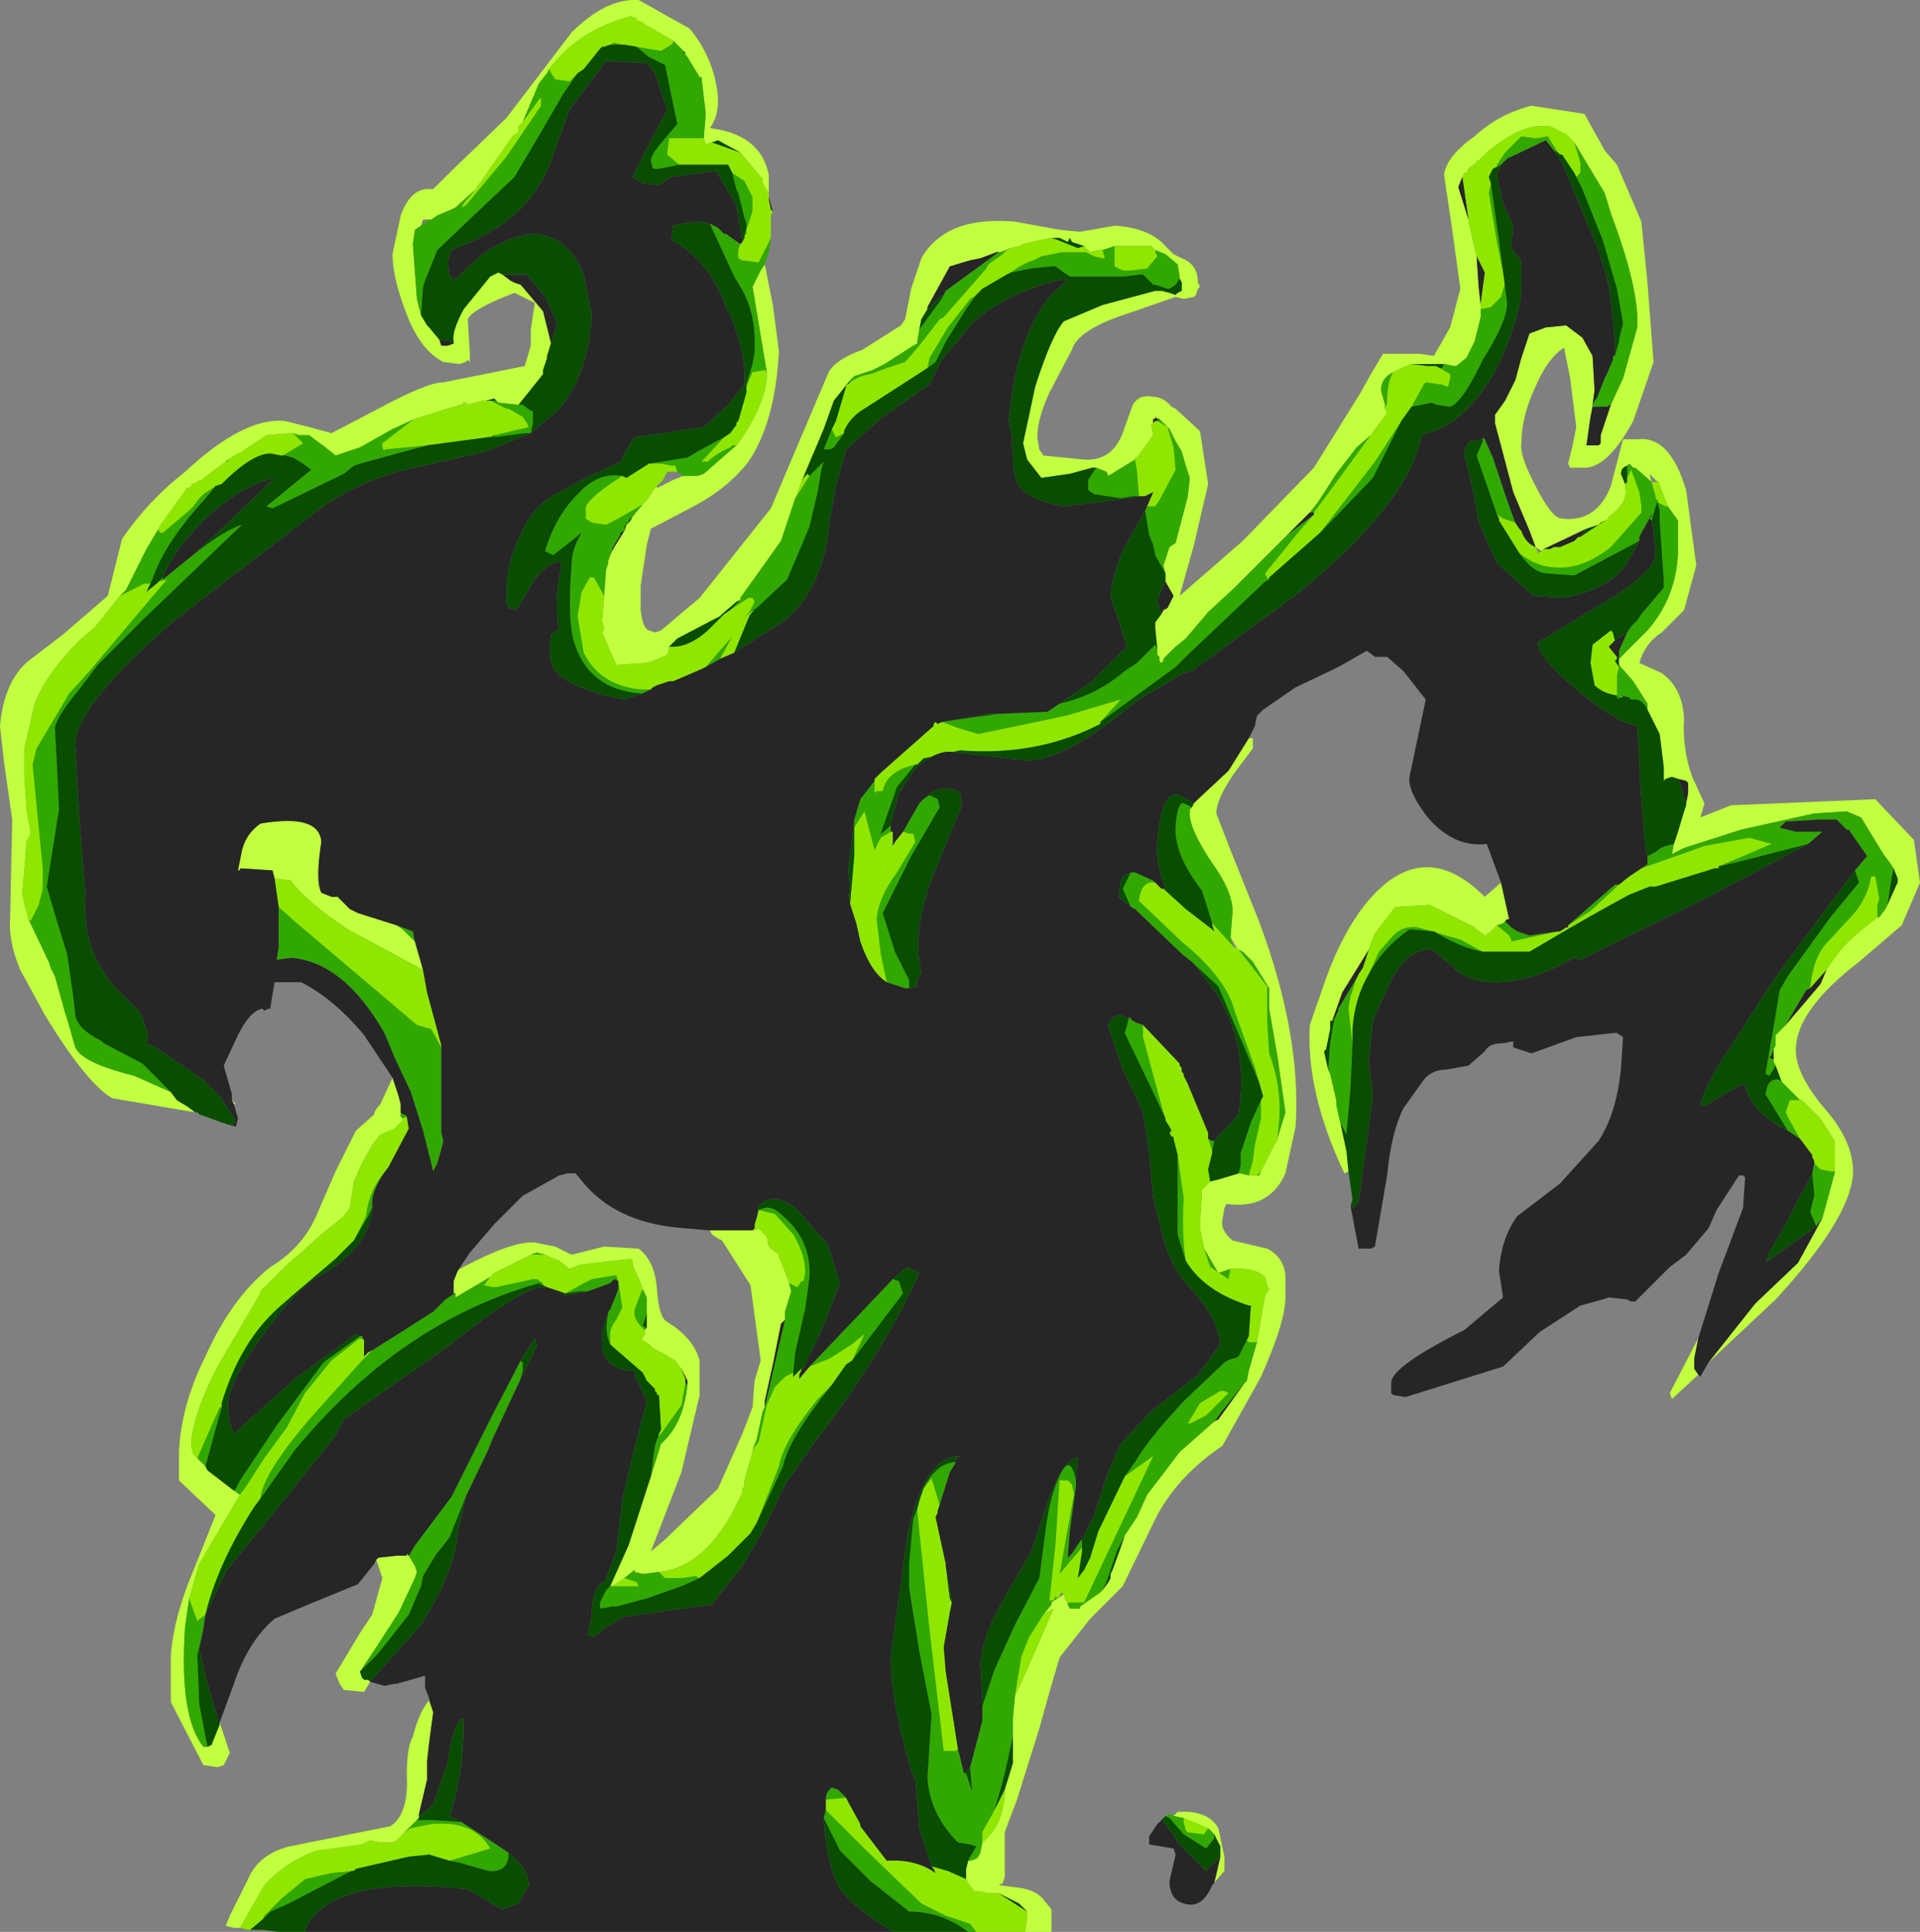 <?xml version="1.0" encoding="UTF-8" standalone="no"?>
<svg xmlns:ffdec="https://www.free-decompiler.com/flash" xmlns:xlink="http://www.w3.org/1999/xlink" ffdec:objectType="shape" height="47.5px" width="47.2px" xmlns="http://www.w3.org/2000/svg">
  <rect width="100%" height="100%" fill="#808080" stroke="none"/>
  <g transform="matrix(1.0, 0.0, 0.0, 1.0, -0.6, -0.5)">
    <path d="M19.4 7.0 L19.6 8.0 19.75 9.15 Q19.65 10.9 19.0 11.85 18.5 12.5 17.65 12.95 L16.6 13.5 16.5 13.9 16.35 14.9 16.35 15.5 Q16.4 15.95 16.55 16.0 L16.7 16.05 16.85 16.0 17.8 15.2 19.55 13.0 20.25 11.35 20.95 9.7 Q21.1 9.35 21.8 9.1 L22.75 8.5 22.85 8.35 23.0 7.6 23.25 6.85 Q23.85 5.8 25.55 5.95 L26.65 6.15 27.15 6.2 28.0 6.05 Q28.85 6.1 29.25 6.55 L29.45 6.75 29.65 6.85 Q30.05 7.0 30.05 7.45 L30.1 7.55 30.05 7.6 30.0 7.75 29.95 7.8 29.7 7.85 29.5 7.8 28.35 8.2 Q27.1 8.6 26.95 9.1 L26.4 10.15 Q26.1 10.8 26.1 11.25 L26.15 11.55 26.25 11.7 27.25 11.8 Q28.0 11.85 28.25 11.0 L28.45 10.45 Q28.6 10.2 28.9 10.25 29.2 10.25 29.4 10.5 L29.5 10.55 30.1 11.1 30.3 12.4 29.95 13.9 29.6 15.15 31.15 13.8 32.9 12.0 34.05 10.15 34.3 9.7 34.6 9.2 35.5 9.2 35.85 9.25 36.25 8.55 36.5 7.6 36.3 6.15 36.1 4.8 Q36.15 4.35 36.85 3.85 37.45 3.3 38.25 3.1 L39.55 3.3 40.05 4.2 40.35 4.55 40.95 5.95 41.1 7.45 41.15 8.1 41.25 9.4 40.75 10.85 Q40.1 12.05 39.5 12.0 L39.2 12.0 39.15 11.9 39.25 11.5 39.35 11.0 39.2 9.8 39.05 9.05 Q38.65 9.3 38.35 10.0 38.0 10.75 38.0 11.4 37.95 11.7 38.35 12.45 38.75 13.25 39.0 13.25 39.85 13.35 40.2 12.45 L40.5 11.3 40.85 11.3 Q41.65 11.2 42.05 12.55 L42.3 14.4 42.0 15.5 41.45 16.05 Q41.05 16.3 40.9 16.8 L41.45 17.05 Q41.95 17.4 42.0 18.15 41.95 18.9 42.2 19.6 L42.5 20.25 42.4 20.6 43.15 20.3 46.7 20.15 47.65 21.15 47.8 22.2 47.35 23.25 46.3 24.15 Q44.8 25.3 44.75 26.25 44.7 26.85 45.45 27.75 46.2 28.6 46.15 29.4 46.05 30.5 44.25 32.45 L42.6 34.0 43.75 32.55 44.8 31.55 45.4 30.45 45.7 29.35 45.7 29.3 45.7 29.2 45.7 29.15 45.7 28.55 45.35 28.0 44.9 27.55 44.85 27.55 44.4 27.1 44.25 26.7 44.2 26.6 44.2 26.55 44.2 26.3 44.25 26.2 44.25 26.15 44.25 25.95 44.5 25.7 45.35 24.7 45.5 24.35 Q45.85 23.75 46.5 23.25 L46.7 23.1 46.75 23.05 46.8 23.05 46.95 22.85 47.0 22.75 47.2 22.3 47.25 22.2 47.25 22.1 47.15 21.85 47.05 21.7 46.9 21.5 46.35 20.6 46.0 20.45 45.2 20.5 43.4 20.9 42.0 21.35 41.7 21.5 41.75 21.25 41.85 20.95 42.0 20.45 42.05 20.3 42.05 20.25 42.1 20.0 42.1 19.75 42.05 19.7 41.85 19.65 41.7 19.6 41.55 19.65 41.5 19.7 41.5 19.35 41.4 18.55 41.1 17.95 41.1 17.8 40.75 17.25 40.4 16.85 40.4 16.7 41.1 16.0 Q41.8 15.2 41.85 14.1 L41.85 13.3 41.6 12.95 41.35 12.3 41.35 12.35 41.15 12.15 41.2 12.35 40.8 12.0 40.75 12.0 40.65 11.9 40.6 11.95 Q40.45 12.0 40.45 12.15 L40.55 12.4 40.55 12.45 Q40.65 12.85 40.15 13.2 L40.15 13.25 39.95 13.35 39.9 13.4 39.6 13.5 38.55 14.0 38.5 14.05 38.35 13.95 38.2 13.55 37.8 12.6 37.35 10.9 37.35 10.8 37.35 10.7 37.6 10.35 37.85 9.85 38.0 9.3 38.2 8.7 38.6 8.55 39.1 8.5 39.5 8.8 39.75 9.25 39.8 10.1 39.75 10.45 39.75 10.5 39.7 10.75 39.6 11.45 39.9 11.45 39.95 11.4 39.95 11.2 40.2 10.45 40.5 9.8 40.85 8.55 Q40.9 7.6 40.2 5.75 L40.05 5.25 39.3 4.0 39.25 3.95 39.1 3.8 38.7 3.6 38.5 3.6 38.4 3.6 Q37.9 3.65 37.2 4.2 L37.1 4.3 36.95 4.45 36.9 4.45 36.9 4.5 36.75 4.6 36.7 4.65 36.65 4.75 36.6 4.75 36.55 4.85 36.45 5.1 36.7 5.9 36.7 5.95 36.9 6.8 36.95 7.55 37.0 8.0 37.0 8.1 37.0 8.25 37.0 8.3 36.85 8.9 36.65 9.3 36.4 9.5 36.35 9.5 36.1 9.45 35.75 9.45 35.3 9.45 35.05 9.55 34.85 9.65 Q34.55 9.8 34.55 10.1 L34.65 10.45 34.65 10.55 34.7 10.65 34.3 11.2 33.95 11.5 33.45 12.15 33.0 12.85 32.8 13.1 32.25 13.65 31.7 14.2 30.95 14.95 30.3 15.55 29.75 16.2 29.5 16.4 29.4 16.5 29.2 16.7 29.2 16.75 29.15 16.8 29.1 16.75 29.1 16.65 29.05 16.6 29.05 16.45 29.0 15.95 29.0 15.8 29.15 15.6 29.2 15.5 29.3 15.45 29.45 15.15 29.25 14.8 29.25 14.65 29.25 14.6 29.2 14.4 29.3 14.1 29.35 13.95 29.5 13.85 29.8 12.7 29.85 12.25 29.75 11.95 29.65 11.6 29.5 11.35 29.35 11.05 29.3 11.0 29.2 10.9 29.15 10.85 29.1 10.8 29.05 10.8 29.0 10.75 29.0 10.8 28.95 10.8 28.95 10.9 28.9 10.95 28.95 11.2 28.55 11.75 28.5 11.75 28.5 11.8 27.85 12.2 27.8 12.1 27.55 12.0 27.45 12.0 26.9 12.15 26.2 12.25 25.85 11.8 25.75 11.4 26.05 10.0 Q26.45 8.75 26.75 8.4 L27.7 8.0 29.0 7.65 29.15 7.65 29.35 7.7 29.5 7.75 29.55 7.7 29.65 7.65 29.65 7.45 29.6 7.35 29.6 7.3 29.55 7.0 29.25 6.75 29.0 6.65 28.9 6.55 28.55 6.55 28.5 6.55 28.0 6.55 27.7 6.65 27.6 6.65 27.4 6.7 27.25 6.55 26.95 6.45 26.9 6.35 26.85 6.45 26.65 6.35 26.45 6.35 25.95 6.45 25.75 6.5 25.65 6.55 25.45 6.6 25.2 6.7 25.15 6.7 25.1 6.7 24.7 6.85 24.45 6.9 23.95 7.05 23.4 8.05 23.4 8.1 23.25 8.35 23.2 8.6 23.15 8.9 23.15 8.95 23.05 9.0 22.35 9.45 22.05 9.6 21.6 9.75 21.55 9.8 21.5 9.85 21.1 10.35 20.85 11.05 20.3 12.35 20.25 12.5 20.15 12.75 19.8 13.8 18.8 15.2 18.8 15.25 18.7 15.3 18.35 15.6 18.3 15.65 17.25 16.2 17.05 16.4 17.05 16.45 17.0 16.6 16.65 16.75 16.5 16.8 15.75 16.85 15.4 16.05 15.45 15.95 15.4 15.75 15.45 15.2 15.45 15.15 15.5 14.5 15.55 14.35 15.55 14.3 15.6 14.15 15.65 14.05 15.7 13.95 15.95 13.55 16.0 13.4 16.1 13.3 16.15 13.2 16.4 12.9 16.5 12.8 16.6 12.65 16.7 12.5 16.75 12.45 16.75 12.5 17.15 12.3 17.4 12.2 17.75 12.2 17.9 12.15 18.7 11.45 18.75 11.4 Q19.4 10.45 19.45 9.8 L19.45 9.65 19.1 7.55 19.3 7.15 19.4 7.0 M42.35 34.3 L41.7 34.9 41.65 34.75 42.35 33.4 42.25 33.9 42.25 34.15 42.35 34.3 M33.75 29.3 L33.65 29.35 Q32.7 27.35 32.8 25.7 L33.2 24.55 Q33.6 23.45 34.15 22.75 35.55 21.0 37.1 22.55 L37.5 22.2 37.6 22.65 37.7 23.1 37.65 23.1 37.6 23.15 37.55 23.2 37.4 23.25 37.2 23.45 37.15 23.45 37.15 23.5 37.1 23.5 36.9 23.35 36.85 23.3 35.75 22.75 34.9 22.8 34.4 23.45 34.3 23.7 34.25 23.85 33.6 24.9 33.35 25.6 33.3 25.6 33.3 25.8 33.2 26.3 33.15 26.35 33.25 26.8 33.3 26.9 33.45 27.55 33.45 27.65 33.5 27.9 33.55 28.1 33.7 28.8 33.75 29.3 M31.3 18.65 L31.4 18.65 31.4 18.7 31.4 18.9 30.95 19.5 Q30.5 20.15 30.5 20.5 L30.85 21.4 31.55 23.15 Q32.6 25.95 32.45 28.2 L32.2 29.35 Q31.8 30.25 30.75 30.1 L30.7 30.2 30.65 30.5 Q30.6 30.75 30.9 31.0 L31.75 31.2 Q32.15 31.4 32.2 31.85 L32.2 32.4 Q32.2 33.0 31.6 34.35 L30.65 36.05 Q29.6 36.75 29.05 37.75 L28.2 39.5 27.4 40.3 26.65 41.25 26.4 42.1 26.15 43.0 25.6 44.75 25.3 45.55 25.3 46.35 25.3 46.65 25.25 46.8 25.15 46.85 25.55 46.9 Q26.05 46.95 26.25 47.2 L26.45 47.45 26.45 47.85 26.45 48.0 25.8 48.0 25.85 47.65 25.85 47.6 25.85 47.5 25.65 47.3 25.15 47.05 24.9 47.05 24.7 47.0 24.6 47.0 24.55 47.0 24.4 46.8 24.35 46.7 24.35 46.45 24.4 46.25 24.45 46.25 24.6 46.2 24.65 46.15 24.7 46.05 24.75 45.8 Q25.25 45.4 25.3 44.6 L25.3 44.5 25.5 43.85 25.5 43.2 25.5 42.75 25.55 42.2 25.85 41.55 26.5 40.05 26.25 40.2 26.45 39.95 26.45 39.9 26.6 39.8 26.75 39.7 26.8 39.85 26.85 39.9 26.85 39.95 26.9 40.05 27.15 40.05 27.15 40.0 27.65 39.65 27.7 39.6 27.85 39.4 27.9 39.3 27.9 39.2 27.95 39.1 28.15 38.55 28.25 38.25 28.55 37.8 28.8 37.25 29.6 36.2 30.45 35.45 30.55 35.4 31.2 34.5 31.25 34.45 31.3 34.2 31.5 33.5 31.7 32.35 31.8 32.2 31.75 32.1 31.7 31.9 Q31.45 31.65 30.85 31.7 L30.55 31.8 30.2 31.2 30.1 30.7 30.1 30.6 30.15 29.75 30.35 29.55 30.55 29.5 31.05 29.35 31.1 29.35 31.3 29.4 31.5 29.4 31.55 29.4 31.6 29.3 31.95 28.6 32.0 28.55 32.0 28.5 32.2 27.85 32.0 26.45 31.8 25.3 31.8 24.8 31.4 24.15 31.15 23.9 31.05 23.85 31.0 23.8 30.85 23.55 30.9 22.9 Q30.9 22.4 30.35 21.65 29.8 20.8 29.85 20.45 L29.85 20.4 29.9 20.35 29.95 20.25 30.05 20.15 30.8 19.45 31.3 18.65 M6.5 47.9 L6.35 47.9 6.15 47.85 6.25 47.6 6.7 46.7 Q6.95 46.1 7.7 45.9 L10.2 45.4 Q10.65 45.1 10.6 44.15 10.6 43.45 10.75 43.2 10.9 42.6 11.15 42.3 L11.25 42.6 11.15 43.35 11.1 43.8 11.1 44.25 10.9 45.1 10.9 45.15 10.9 45.2 10.85 45.25 10.8 45.3 10.55 45.55 10.35 45.75 10.25 45.8 10.15 45.8 9.95 45.8 9.7 45.75 9.5 45.85 8.4 46.0 Q7.65 46.25 7.1 46.85 L6.5 47.9 M9.7 41.85 L9.55 42.1 9.05 42.05 8.95 41.9 8.85 41.65 9.45 40.65 9.75 40.2 10.0 39.3 9.85 38.85 9.9 38.8 10.35 38.75 10.6 38.75 10.6 38.7 10.65 38.75 10.8 39.0 10.85 39.15 10.8 39.3 10.4 40.15 9.85 41.0 9.45 41.6 9.5 41.75 9.55 41.8 9.65 41.8 9.7 41.85 M6.0 42.85 L6.25 43.6 6.1 43.9 5.95 43.95 5.6 43.9 4.8 42.35 4.8 41.2 Q4.85 40.45 5.2 39.5 L5.9 37.75 5.0 36.9 5.0 36.2 Q5.05 35.05 5.65 33.85 6.3 32.4 7.25 31.65 8.0 31.2 8.35 30.45 L8.85 29.3 9.35 28.3 9.8 27.9 Q9.8 27.8 9.95 27.65 L10.25 27.0 10.4 27.45 10.45 27.65 10.45 27.85 10.45 27.95 10.5 28.0 10.5 28.05 10.45 28.1 10.3 28.25 9.95 28.4 9.75 28.65 9.5 29.1 9.3 29.55 9.2 30.2 9.05 30.4 9.0 30.45 8.5 30.85 8.0 31.3 7.65 31.6 7.0 32.25 7.0 32.3 5.95 34.1 Q5.35 35.25 5.3 36.0 L5.3 36.05 5.35 36.25 5.65 36.55 5.7 36.65 6.35 37.15 6.5 37.25 5.5 38.95 5.25 39.8 5.15 40.5 Q5.0 42.7 5.6 43.45 L5.7 43.45 5.8 43.4 6.0 42.9 6.0 42.85 M6.3 27.55 L6.4 27.65 6.35 27.65 6.3 27.55 M5.4 27.85 L3.35 27.5 Q2.7 27.1 1.7 25.45 L1.1 24.35 Q0.8 23.65 0.85 23.05 L0.9 20.65 0.7 19.25 0.6 18.35 Q0.7 17.25 1.3 16.75 L2.15 16.1 3.25 15.15 3.6 13.75 Q4.25 12.8 5.15 12.1 6.6 10.75 7.6 10.85 L8.2 11.0 8.75 11.15 9.9 10.55 Q11.1 9.9 11.5 9.9 L13.5 9.5 13.65 9.0 13.65 8.6 13.7 8.25 13.75 7.95 13.25 7.7 Q12.2 8.1 12.1 8.35 L12.15 9.2 12.15 9.4 12.1 9.35 12.05 9.4 11.9 9.45 11.5 9.4 Q10.9 9.1 10.55 8.1 10.25 7.3 10.25 6.75 L10.45 5.8 Q10.7 5.1 11.2 5.15 L11.25 5.15 11.7 4.7 13.05 3.4 13.85 2.35 14.65 1.3 Q15.5 0.45 16.3 0.5 L17.55 1.2 Q18.05 1.8 18.2 2.55 18.35 3.25 18.05 3.65 19.3 3.8 19.5 4.8 L19.5 5.25 19.4 5.1 19.35 5.0 19.35 4.9 19.3 4.85 18.8 4.25 18.25 3.95 18.1 4.0 17.95 4.05 17.9 3.9 17.95 3.3 17.85 2.45 17.85 2.4 17.8 2.4 17.5 1.9 17.45 1.85 17.45 1.8 17.4 1.75 17.35 1.7 17.25 1.6 17.15 1.5 16.45 1.1 16.4 1.05 16.25 1.0 16.25 0.95 16.1 0.9 Q14.8 1.25 14.1 2.2 L14.05 2.3 13.85 2.55 13.45 3.5 13.35 3.6 13.35 3.75 13.2 3.85 12.4 5.0 12.35 5.05 12.3 5.15 11.8 5.6 11.7 5.65 11.35 5.8 11.2 5.9 11.15 5.9 11.1 5.9 11.0 5.9 10.95 6.05 10.8 6.15 10.75 6.5 10.85 7.85 10.95 8.25 11.1 8.5 11.15 8.55 11.4 8.85 11.45 9.0 11.6 9.0 11.75 8.95 11.75 8.9 Q11.7 8.65 12.0 8.1 L12.65 7.3 12.85 7.2 12.95 7.25 13.15 7.4 13.25 7.45 13.4 7.5 13.95 8.15 14.15 8.95 14.05 9.25 14.05 9.3 14.0 9.45 13.95 9.6 13.95 9.7 13.35 10.45 13.3 10.45 12.85 10.4 12.8 10.35 12.75 10.3 12.55 10.35 12.45 10.35 12.3 10.4 12.1 10.45 12.05 10.4 12.0 10.4 11.95 10.45 11.9 10.45 11.8 10.5 11.75 10.5 10.8 10.8 10.25 11.05 9.45 11.5 8.85 11.7 8.6 11.5 8.2 11.2 7.95 11.2 7.8 11.15 7.15 11.2 6.55 11.6 6.2 11.8 6.15 11.85 5.95 12.0 5.55 12.3 5.5 12.35 5.5 12.3 5.45 12.35 5.35 12.4 5.3 12.4 5.3 12.45 5.25 12.5 5.2 12.5 4.55 13.4 4.5 13.5 4.2 14.0 3.7 15.0 3.55 15.15 2.95 15.9 2.9 15.95 2.55 16.25 Q1.75 17.05 1.45 17.8 L1.2 18.9 1.2 19.0 1.2 19.65 1.25 20.3 1.25 20.4 1.35 20.95 1.35 21.0 1.25 21.2 1.25 21.25 1.15 22.45 1.2 22.75 1.25 22.9 1.3 23.1 1.8 24.15 1.85 24.3 1.95 24.5 2.2 25.4 2.25 25.55 2.45 26.25 Q2.6 26.6 3.7 26.9 L3.9 26.95 4.8 27.35 4.95 27.55 5.2 27.7 5.4 27.85 M7.35 22.1 L7.3 21.9 6.5 21.85 6.5 21.9 6.45 21.9 6.55 21.4 Q6.65 21.0 7.0 20.75 8.45 20.5 8.5 21.2 8.35 22.15 8.5 22.45 L8.75 22.55 8.9 22.55 9.2 22.85 9.4 22.95 10.35 23.25 10.5 23.35 10.8 23.65 11.0 24.35 9.15 23.35 Q8.1 22.65 7.75 22.15 L7.35 22.1 M11.85 31.75 L11.9 31.7 Q13.2 31.0 13.75 31.05 L14.25 31.15 14.65 31.35 15.05 31.25 15.45 31.15 16.3 31.2 Q16.7 31.5 16.75 32.2 16.8 32.9 17.0 33.0 17.65 33.4 17.8 33.95 L17.8 34.8 17.35 36.7 16.6 38.65 16.95 38.35 18.25 37.1 18.85 35.75 19.1 35.1 19.15 34.45 19.3 33.95 19.05 32.1 18.35 31.0 18.25 30.95 18.1 30.85 18.05 30.75 19.05 30.75 19.1 30.75 19.15 30.75 19.25 30.7 19.45 30.9 19.5 31.15 19.75 31.35 19.75 31.4 19.95 31.9 20.0 32.05 20.05 32.25 19.9 32.75 19.9 32.95 19.8 33.05 19.6 34.05 19.4 34.95 19.4 35.1 19.35 35.2 19.2 35.9 19.1 36.15 19.1 36.2 18.9 36.9 18.9 37.05 18.85 37.1 18.85 37.2 18.6 37.7 Q17.85 39.05 16.8 39.15 L16.4 39.2 16.2 39.15 16.2 39.1 15.95 39.3 15.65 39.5 15.6 39.5 16.05 38.5 16.6 36.8 16.85 36.0 16.95 35.9 Q17.4 35.45 17.5 34.55 L17.5 34.45 17.35 34.15 17.3 34.1 17.2 33.95 16.95 33.8 16.65 33.65 16.55 33.55 16.4 33.45 16.35 33.45 16.4 33.4 16.45 33.3 16.45 33.2 16.5 33.15 16.5 32.8 16.5 32.75 16.5 32.45 16.5 32.4 16.4 32.2 16.35 32.05 16.15 31.6 16.15 31.5 16.1 31.45 14.85 31.6 14.6 31.7 14.35 31.5 14.1 31.4 14.0 31.35 13.8 31.3 13.65 31.35 12.75 31.8 12.65 31.9 11.8 32.4 11.8 32.3 11.75 32.3 11.75 32.25 11.75 32.0 11.85 31.75 M30.4 46.85 L30.45 46.8 30.6 46.15 30.6 45.9 30.45 45.6 30.35 45.5 30.3 45.45 29.7 45.2 29.45 45.15 29.55 45.05 Q30.3 45.0 30.55 45.45 L30.7 46.15 30.7 46.5 30.4 46.85" fill="#c1ff3f" fill-rule="evenodd" stroke="none"/>
    <path d="M24.6 48.0 L24.4 48.0 Q23.75 47.5 22.95 47.5 L22.0 46.75 21.25 46.0 20.95 45.4 20.85 45.2 20.9 45.0 21.85 45.95 23.25 47.3 23.85 47.6 24.45 47.8 24.6 48.0 M19.55 6.35 L19.5 6.7 19.4 7.0 19.3 7.15 19.1 7.55 19.45 9.65 19.4 9.6 19.1 9.65 18.95 10.0 18.95 9.95 19.1 9.45 19.15 9.15 Q19.2 8.2 18.8 7.55 L18.65 7.3 18.05 6.0 18.15 6.05 18.25 6.1 18.4 6.25 18.45 6.25 18.8 6.5 18.75 6.65 18.75 6.85 18.85 6.9 19.25 6.95 19.4 6.65 19.55 6.35 M18.7 11.45 L17.9 12.15 17.75 12.2 17.4 12.2 17.25 12.1 17.2 11.95 17.1 11.95 16.85 11.9 16.55 11.9 17.5 11.75 17.75 11.6 18.4 11.25 17.85 11.85 18.0 11.85 Q18.2 11.65 18.55 11.5 L18.6 11.45 18.7 11.45 M16.4 12.9 L16.15 13.2 16.1 13.25 15.95 13.45 15.95 13.55 15.85 13.6 15.85 13.65 15.7 13.9 15.65 14.0 15.65 14.05 15.6 14.15 15.55 14.3 15.55 14.35 15.5 14.5 15.45 15.15 15.2 14.7 15.1 14.7 14.9 15.05 14.8 15.65 14.95 16.55 Q15.35 17.35 16.35 17.45 L16.6 17.45 16.5 17.5 16.4 17.55 16.35 17.55 Q15.05 17.45 14.7 16.25 14.55 15.7 14.65 14.4 14.65 14.0 14.9 13.6 L14.2 14.15 14.0 14.05 Q14.25 13.2 14.8 12.65 15.3 12.1 15.9 12.2 L15.75 12.3 Q15.0 12.8 15.0 13.0 L15.0 13.25 15.15 13.35 15.5 13.4 15.7 13.3 15.8 13.25 16.4 12.9 M18.8 15.25 L18.8 15.2 19.8 13.8 20.15 12.75 20.5 12.2 20.85 11.85 20.8 12.0 20.7 12.6 20.5 13.45 19.95 14.75 19.2 15.45 19.05 15.55 18.95 15.65 18.8 15.85 19.05 15.5 19.15 15.3 19.1 15.2 19.0 15.2 18.55 15.5 18.6 15.45 18.8 15.25 M21.5 9.85 L21.55 9.8 21.6 9.75 22.05 9.6 22.35 9.45 23.05 9.0 23.15 8.95 23.15 8.9 23.2 8.6 23.75 7.85 23.8 7.75 23.85 7.65 25.15 6.7 25.2 6.7 25.45 6.6 25.35 6.65 25.25 6.75 24.9 7.0 24.85 7.1 23.8 8.3 23.7 8.35 23.2 9.0 22.85 9.4 22.4 9.55 22.0 9.7 Q21.65 9.75 21.45 9.95 L21.5 9.85 M27.7 6.65 L28.0 6.55 28.0 6.75 28.0 6.8 28.0 7.0 28.0 7.05 28.2 7.15 28.4 7.15 28.8 7.1 29.05 6.8 29.0 6.7 29.0 6.65 29.25 6.75 29.55 7.0 29.6 7.3 29.6 7.35 29.5 7.5 29.35 7.6 29.3 7.6 29.0 7.5 28.95 7.5 28.7 7.25 28.65 7.25 28.2 7.3 27.9 7.3 26.9 7.3 26.75 7.2 26.55 7.05 26.45 7.05 25.95 7.1 25.45 7.2 Q25.7 7.0 26.0 6.9 L26.2 6.8 26.7 6.7 27.3 6.7 27.5 6.8 27.7 6.85 27.75 6.85 27.75 6.8 27.7 6.65 M27.55 12.0 L27.8 12.1 27.85 12.2 28.5 11.8 28.55 12.05 28.6 12.7 28.45 12.7 28.15 12.75 27.5 12.65 27.35 12.55 27.35 12.3 27.55 12.0 M29.1 10.8 L29.15 10.85 29.2 10.9 29.3 11.0 29.35 11.05 29.5 11.35 29.65 11.6 29.75 11.95 29.85 12.25 29.8 12.7 29.5 13.85 29.35 13.95 29.3 14.1 29.2 14.4 29.25 14.6 29.0 14.15 28.95 13.9 28.85 13.65 28.75 13.05 28.8 12.95 29.0 12.95 29.1 12.8 29.5 12.05 29.45 11.5 29.3 11.0 29.05 10.85 29.1 10.8 M29.05 16.45 L29.05 16.6 29.1 16.65 29.1 16.75 29.15 16.8 29.2 16.75 29.2 16.7 29.4 16.5 29.5 16.4 29.75 16.2 30.3 15.55 30.95 14.95 31.7 14.2 32.25 13.65 32.9 13.15 32.55 13.55 31.7 14.6 31.75 14.7 31.8 14.75 31.7 14.8 29.8 16.6 29.5 16.9 27.65 18.25 28.15 17.7 26.8 18.1 24.65 18.55 24.15 18.4 23.75 18.25 25.15 18.05 26.35 18.0 26.65 17.8 Q27.55 17.6 28.25 17.0 L28.55 16.8 28.75 16.6 28.95 16.4 29.0 16.35 29.05 16.45 M32.8 13.1 L33.0 12.85 33.45 12.15 33.95 11.5 34.3 11.2 33.2 12.7 32.9 13.1 32.8 13.1 M34.65 10.55 L34.65 10.45 34.55 10.1 Q34.55 9.8 34.85 9.65 34.7 9.9 34.7 10.4 L34.65 10.55 M36.1 9.45 L36.35 9.5 36.4 9.5 36.65 9.3 36.85 8.9 37.0 8.3 37.0 8.25 37.0 8.1 37.25 8.05 37.5 7.8 37.6 7.45 37.4 6.45 37.2 5.25 37.25 5.0 37.45 6.4 37.65 7.95 Q37.65 8.4 37.05 9.35 36.55 10.4 36.25 10.5 L35.9 10.45 35.8 10.4 35.3 10.5 35.6 9.95 35.65 9.9 36.0 9.95 36.05 9.95 36.15 10.0 36.2 10.0 36.25 9.8 36.25 9.7 36.0 9.55 36.05 9.55 36.1 9.45 M39.3 4.0 L40.05 5.25 40.2 5.75 Q40.9 7.6 40.85 8.55 L40.5 9.8 40.2 10.45 40.1 10.5 39.75 10.5 39.75 10.45 39.8 10.35 39.85 10.3 40.05 9.8 40.1 9.7 40.25 9.35 40.25 9.25 40.3 9.25 40.4 8.9 40.4 8.85 40.5 8.45 40.35 7.6 40.0 6.4 39.5 5.15 39.35 4.85 39.45 4.75 39.45 4.6 39.45 4.5 39.3 4.0 M40.6 11.95 L40.65 11.9 40.75 12.0 40.8 12.0 41.2 12.35 41.3 12.7 41.3 12.75 41.35 12.8 41.2 13.3 41.15 13.25 41.2 13.2 41.2 13.15 40.9 13.7 40.9 13.8 39.3 14.65 38.65 14.6 Q38.3 14.6 37.95 14.1 38.4 14.45 38.85 14.45 39.5 14.5 40.2 13.95 L40.95 13.1 40.95 12.95 40.9 12.6 40.7 12.05 40.6 12.25 40.6 11.95 M41.6 12.95 L41.85 13.3 41.85 14.1 Q41.8 15.2 41.1 16.0 L40.4 16.7 40.4 16.5 40.6 16.05 40.7 15.9 40.85 15.75 40.95 15.6 41.5 14.95 41.5 14.75 41.4 13.3 41.4 13.05 41.35 12.85 41.55 12.95 41.6 12.95 M40.4 16.85 L40.75 17.25 41.1 17.8 41.1 17.95 41.05 17.85 40.95 17.75 40.85 17.7 40.7 17.7 40.65 17.65 40.45 17.6 40.45 17.65 40.4 17.65 40.4 17.7 40.35 17.65 40.35 17.6 40.35 17.2 40.35 17.1 40.4 16.9 40.4 16.85 M41.75 21.25 L41.7 21.5 42.0 21.35 43.4 20.9 45.2 20.5 46.0 20.45 46.35 20.6 46.9 21.5 47.05 21.7 47.15 21.85 47.1 22.1 47.0 22.75 46.95 22.85 46.8 23.05 46.75 23.05 46.75 22.75 46.8 22.6 46.7 22.05 46.6 22.05 Q46.5 22.65 46.05 23.1 L45.45 23.75 45.35 23.9 Q45.15 24.25 45.1 24.8 L45.0 24.85 44.5 25.7 44.25 25.95 44.25 26.15 44.25 26.2 44.2 26.3 44.15 26.45 44.1 26.5 44.2 26.55 44.2 26.6 44.25 26.7 44.1 26.95 44.0 26.9 44.2 25.75 44.35 24.85 44.55 24.5 45.6 23.05 46.3 22.2 46.2 21.9 46.5 21.55 46.05 20.9 46.0 20.9 45.85 20.75 45.75 20.65 45.7 20.65 45.3 20.65 44.5 20.7 44.35 20.85 44.75 20.95 45.4 20.95 45.05 21.25 43.3 21.7 42.85 21.8 44.15 21.25 43.6 21.1 42.5 21.3 41.95 21.5 41.8 21.55 40.95 21.85 41.1 21.75 41.1 21.55 41.3 21.45 Q41.4 21.35 41.55 21.3 L41.75 21.25 M44.4 27.1 L44.85 27.55 44.6 27.55 44.5 27.85 44.6 28.05 44.85 28.5 44.55 28.3 44.0 27.4 44.05 27.2 Q44.15 27.0 44.35 27.05 L44.4 27.1 M45.7 29.3 L45.7 29.35 45.4 30.45 45.25 30.65 45.1 30.3 45.2 29.9 45.2 29.85 45.15 29.35 45.2 29.1 45.35 29.25 45.6 29.3 45.7 29.3 M40.4 22.25 L39.7 22.9 39.15 23.25 40.3 22.25 40.4 22.25 M38.9 23.4 L37.75 23.65 37.75 23.6 37.7 23.5 37.4 23.25 37.55 23.2 37.6 23.15 37.75 23.3 37.9 23.4 38.2 23.5 38.9 23.4 M33.95 24.55 L33.9 24.7 33.8 25.0 33.75 25.3 33.85 26.15 33.8 27.25 33.7 28.4 33.55 28.1 33.5 27.9 33.45 27.65 33.45 27.55 33.3 26.9 33.25 26.8 33.3 26.15 33.4 25.55 33.45 25.45 33.5 25.35 33.5 25.3 33.95 24.55 M34.25 24.45 L34.5 23.9 34.85 23.5 Q35.1 23.25 35.45 23.3 L36.5 23.6 37.05 23.9 Q36.5 23.8 35.85 23.4 L35.25 23.35 Q34.6 23.8 34.25 24.45 M38.8 4.2 L38.6 3.95 37.65 4.4 37.55 4.5 37.5 4.55 37.4 4.6 37.4 4.55 37.6 4.25 38.0 3.85 38.35 3.9 38.65 3.85 38.9 4.25 38.8 4.2 M22.5 20.8 L22.5 20.95 22.25 21.1 22.1 21.4 21.85 20.45 21.6 20.85 21.6 20.65 21.75 20.15 22.1 19.7 22.1 19.8 22.1 20.0 22.15 19.95 22.3 19.95 Q22.4 19.45 23.1 19.3 L22.65 19.85 22.25 21.0 22.2 21.05 22.5 20.8 M22.8 20.95 L23.2 20.25 23.25 20.2 23.3 20.15 23.45 20.05 23.65 20.15 23.7 20.35 23.0 21.55 22.3 22.95 22.6 23.9 22.95 24.6 22.95 24.8 22.85 24.8 22.4 24.65 22.25 23.95 22.15 23.1 Q22.2 22.55 22.65 21.95 L23.1 21.2 23.05 21.0 22.95 21.0 22.8 20.95 M21.65 23.2 L21.5 22.75 21.5 22.7 21.65 23.2 M18.3 16.7 L17.95 16.9 18.25 16.55 18.6 16.15 18.3 16.7 M35.05 10.85 L35.0 10.95 34.35 12.25 33.15 13.5 33.05 13.6 34.4 11.85 35.05 10.85 M37.4 13.15 L36.9 11.7 37.05 11.35 37.05 11.3 37.05 11.25 37.1 11.3 37.3 11.75 37.65 12.8 37.85 13.35 37.55 13.25 37.4 13.15 M21.05 11.05 L21.15 11.25 21.35 11.15 21.1 11.5 21.0 11.55 20.85 11.55 21.05 11.05 M23.4 9.55 L23.45 9.3 23.9 8.55 24.45 7.85 24.6 7.75 24.35 8.1 23.85 8.9 23.6 9.4 23.4 9.55 M30.4 23.2 L30.15 22.4 Q29.45 21.5 29.5 20.8 29.55 20.2 29.7 20.25 L29.9 20.35 29.85 20.4 29.85 20.45 Q29.8 20.8 30.35 21.65 30.9 22.4 30.9 22.9 L30.85 23.55 30.9 23.75 30.4 23.2 M29.0 22.2 Q28.65 22.15 28.6 22.65 L29.65 23.65 Q30.75 24.55 30.95 25.35 L31.45 26.75 31.55 27.1 30.55 24.75 29.95 24.2 29.9 24.15 29.65 23.95 28.5 22.85 28.4 22.8 28.2 22.35 28.4 21.95 28.5 21.95 28.95 22.15 29.0 22.2 M31.6 27.55 L31.6 28.0 31.45 28.65 31.4 29.05 31.3 29.4 31.1 29.35 31.05 29.35 31.1 29.15 31.1 28.85 31.35 28.1 31.6 27.55 M31.5 29.4 L31.6 29.3 31.55 29.4 31.5 29.4 M32.0 28.5 L32.05 28.0 Q32.1 27.2 31.8 26.4 L31.75 25.6 31.75 24.75 31.05 23.85 31.15 23.9 31.4 24.15 31.8 24.8 31.8 25.3 32.0 26.45 32.2 27.85 32.0 28.5 M17.45 1.8 L17.45 1.85 17.5 1.9 17.8 2.4 17.85 2.4 17.85 2.45 17.95 3.3 17.9 3.9 17.25 3.9 17.05 3.9 17.0 4.3 17.3 4.55 16.8 4.65 16.65 4.65 16.6 4.45 Q16.6 4.3 16.95 3.9 L17.25 3.55 16.95 2.1 16.55 1.9 16.25 1.65 16.85 1.75 17.1 1.6 17.15 1.55 17.15 1.5 17.25 1.6 17.35 1.7 17.4 1.75 17.4 1.8 17.45 1.8 M14.1 2.2 L14.15 2.3 14.25 2.45 14.6 2.5 14.8 2.3 14.45 2.8 13.9 3.75 13.25 4.85 12.4 5.65 11.35 6.65 11.05 7.4 11.0 7.55 10.95 8.25 10.85 7.85 10.75 6.5 10.8 6.15 10.95 6.05 11.15 5.9 11.2 5.9 11.35 5.8 11.7 5.65 11.8 5.6 12.3 5.15 12.0 5.5 11.95 5.6 12.05 5.55 13.05 4.35 13.9 3.1 13.9 2.9 13.85 2.95 13.45 3.5 13.85 2.55 14.05 2.3 14.1 2.2 M15.6 1.6 L15.7 1.55 15.9 1.6 15.75 1.6 15.6 1.6 M18.6 4.75 L18.9 4.95 19.0 5.15 19.1 5.35 19.1 5.7 18.95 6.15 18.95 6.25 18.9 6.3 18.95 6.1 18.95 6.0 18.9 5.85 18.75 5.25 18.7 5.15 18.6 4.75 M10.8 10.8 L10.65 10.9 10.0 11.4 10.0 11.5 10.05 11.6 10.05 11.55 11.1 11.45 9.45 11.9 9.3 11.95 9.05 12.15 7.3 13.0 7.15 12.95 8.25 12.05 8.05 11.9 7.8 11.75 7.6 11.7 7.55 11.7 8.05 11.4 7.8 11.15 7.95 11.2 8.2 11.2 8.6 11.5 8.85 11.7 9.45 11.5 10.25 11.05 10.8 10.8 M12.6 11.25 L12.75 11.2 13.6 11.0 13.55 10.9 13.45 10.75 13.1 10.55 13.05 10.55 12.65 10.35 12.8 10.35 12.85 10.4 13.3 10.45 13.35 10.45 13.45 10.45 13.65 10.6 13.7 10.6 13.7 10.9 13.65 11.15 13.5 11.15 12.75 11.25 12.75 11.2 12.7 11.25 12.6 11.25 M6.2 11.8 L6.2 11.85 6.15 11.85 6.2 11.8 M4.5 13.5 L4.5 13.55 4.55 13.6 4.6 13.6 5.25 13.05 5.35 12.95 5.5 12.75 5.6 12.65 5.9 12.45 5.65 12.75 Q4.7 13.8 4.4 14.6 L4.3 14.85 4.15 14.85 3.75 15.05 3.55 15.15 3.7 15.0 4.2 14.0 4.5 13.5 M4.5 14.8 L4.6 14.7 4.6 14.75 5.4 14.1 Q6.1 13.55 6.55 13.4 L4.15 15.7 3.0 16.85 2.55 17.45 Q2.0 18.1 1.95 18.4 L2.0 19.3 2.05 20.4 1.75 22.3 2.0 23.15 2.25 23.95 2.4 25.0 2.45 25.45 Q2.5 25.8 3.1 26.1 L3.15 26.15 4.1 26.65 4.45 27.0 4.8 27.35 3.9 26.95 3.7 26.9 Q2.6 26.6 2.45 26.25 L2.25 25.55 2.2 25.4 1.95 24.5 1.85 24.3 1.8 24.15 1.3 23.1 1.35 23.15 1.55 22.75 1.65 22.35 1.65 21.85 1.4 19.3 1.5 18.9 2.3 17.55 2.8 17.0 3.6 16.05 4.7 14.75 4.5 14.8 M10.8 23.65 L10.5 23.35 10.35 23.25 10.75 23.4 10.8 23.65 M7.45 22.8 L7.9 23.2 10.85 25.7 11.2 25.8 11.45 26.25 11.45 27.45 11.45 28.35 11.5 28.55 11.45 28.75 11.35 29.1 11.25 29.3 11.0 28.3 10.7 27.35 10.3 26.5 10.05 25.9 Q9.05 24.15 7.75 24.05 L7.4 24.1 7.45 23.8 7.45 22.8 M20.5 34.1 L22.55 31.95 22.7 32.0 22.8 32.3 21.55 33.95 21.85 33.3 21.55 33.55 21.0 33.9 20.5 34.1 M15.55 32.8 L15.55 32.75 15.6 32.7 15.8 32.2 15.8 32.0 15.7 31.95 15.6 32.05 15.05 32.25 14.85 32.25 14.5 32.3 14.95 32.05 15.15 31.95 15.75 31.85 15.8 32.0 15.9 32.65 15.75 32.95 Q15.6 33.15 15.6 33.3 L15.6 33.55 Q15.45 33.25 15.55 32.8 M5.65 40.2 L5.6 40.55 5.45 41.2 5.5 42.4 5.7 43.45 5.6 43.45 Q5.0 42.7 5.15 40.5 L5.25 39.8 5.45 40.35 5.65 40.2 M19.25 30.25 L19.4 30.2 Q19.6 30.15 19.85 30.4 20.55 31.0 20.5 31.9 L20.4 32.65 20.15 33.75 20.1 34.25 20.0 34.3 19.9 34.35 19.65 34.6 19.45 35.05 19.25 35.95 19.1 36.15 19.2 35.9 19.35 35.2 19.4 35.1 19.85 33.15 19.9 32.95 19.9 32.75 20.05 32.25 20.0 32.05 20.2 32.15 20.3 32.0 20.35 32.0 Q20.5 31.55 20.1 30.85 L19.65 30.35 19.25 30.25 M10.45 27.85 L10.5 27.9 10.55 27.9 10.6 27.95 10.5 28.0 10.45 27.95 10.45 27.85 M10.15 29.2 Q9.75 29.7 9.75 30.1 L9.75 30.2 9.65 30.4 9.3 31.0 9.6 30.4 Q9.65 29.8 10.1 29.25 L10.15 29.2 M9.45 33.35 L9.5 33.35 9.55 33.45 9.45 33.4 8.75 33.95 8.1 34.75 7.65 35.6 7.1 36.35 6.65 37.05 6.5 37.25 6.35 37.15 6.4 37.1 6.5 36.9 7.4 35.55 8.55 34.0 9.45 33.35 M9.75 33.7 L10.7 33.1 11.25 32.75 11.3 32.7 11.55 32.45 11.7 32.35 11.8 32.3 11.8 32.4 12.65 31.9 12.5 32.1 12.75 32.15 13.25 32.05 13.7 31.95 13.8 31.95 13.95 32.05 13.95 32.1 13.85 32.05 Q10.45 33.0 7.85 36.15 L7.0 37.35 Q7.05 36.75 8.2 35.4 L9.5 33.95 9.75 33.7 M14.0 31.35 L13.65 31.35 13.8 31.3 14.0 31.35 M16.8 35.75 L16.8 35.8 16.85 35.75 17.35 35.05 17.45 34.5 17.5 34.55 Q17.4 35.45 16.95 35.9 L16.85 36.0 16.6 36.8 16.7 36.05 16.75 35.9 16.8 35.75 M16.45 33.2 Q16.15 32.95 16.2 32.7 L16.35 32.3 16.4 32.2 16.5 32.4 16.5 32.45 16.5 32.75 16.5 32.8 16.4 33.1 16.5 33.15 16.45 33.2 M13.4 34.4 L12.7 35.9 12.6 36.15 12.05 37.3 11.65 38.3 11.3 38.75 11.0 39.25 10.95 39.5 10.65 40.2 9.9 41.15 9.45 41.6 9.85 41.0 10.4 40.15 10.8 39.3 10.85 39.15 10.8 39.0 10.65 38.75 10.8 38.5 11.7 37.3 12.7 35.3 13.4 33.95 13.45 34.0 13.45 34.2 13.4 34.4 M16.8 39.15 L16.95 39.3 17.3 39.3 17.35 39.3 17.7 39.25 17.8 39.3 17.35 39.5 16.5 39.8 15.75 40.0 15.65 40.0 15.35 40.05 15.35 39.9 15.5 39.6 15.55 39.55 15.6 39.5 15.65 39.5 16.3 39.5 16.25 39.4 15.95 39.3 16.2 39.1 16.2 39.15 16.4 39.2 16.8 39.15 M19.2 37.95 L19.75 36.55 Q19.85 35.95 20.7 34.9 L21.05 34.55 Q20.0 35.85 19.85 36.55 L19.2 37.95 M6.05 35.1 L5.65 36.55 5.35 36.25 5.45 36.35 6.0 35.1 6.05 35.1 M10.55 45.55 L10.8 45.3 10.85 45.25 11.05 45.25 11.25 45.25 11.95 45.3 12.8 45.85 12.95 45.95 13.1 46.05 13.1 46.15 Q13.05 46.55 12.6 46.5 L11.9 46.3 11.65 46.25 12.65 45.95 Q12.25 45.25 11.2 45.35 L10.7 45.45 10.55 45.55 M7.05 47.7 L7.1 47.6 7.5 47.2 8.1 46.7 8.75 46.55 9.3 46.5 9.25 46.5 8.95 46.65 7.7 47.3 7.25 47.5 7.05 47.7 M30.45 28.55 L30.4 28.8 30.3 28.5 30.4 28.55 30.45 28.55 M31.5 33.5 L31.3 34.2 31.25 34.45 31.2 34.5 30.6 35.25 30.5 35.4 30.45 35.45 29.6 36.2 28.8 37.25 28.55 37.8 28.25 38.25 28.05 38.65 27.8 39.4 27.7 39.6 27.65 39.65 27.15 40.0 27.15 40.05 26.9 40.05 26.85 39.95 26.85 39.9 27.25 39.9 28.1 38.1 28.95 36.3 28.25 36.8 28.5 36.45 Q28.85 35.85 29.75 34.9 L30.7 34.0 Q30.85 33.9 30.95 33.9 L31.05 33.85 31.25 33.45 31.3 33.5 31.5 33.5 M26.45 39.9 L26.45 39.95 26.25 40.2 25.9 40.75 25.7 41.25 25.7 41.3 25.55 42.2 25.5 42.75 25.5 43.2 25.3 44.1 25.25 44.3 25.05 45.0 25.0 45.1 24.8 45.45 24.75 45.55 24.75 45.75 24.75 45.8 24.7 46.05 24.65 46.15 24.6 46.2 24.45 46.25 24.4 46.25 24.45 46.15 24.6 45.9 24.45 45.85 24.15 45.8 Q23.45 45.1 23.4 44.2 L23.5 42.65 23.2 41.1 22.95 39.55 22.95 38.95 23.05 37.85 23.15 37.6 23.15 37.65 23.45 40.55 23.8 43.55 24.1 43.55 24.15 43.5 24.3 44.1 24.35 44.1 24.5 44.55 24.45 44.0 24.45 43.95 24.75 42.8 24.75 42.65 24.75 42.55 24.75 42.45 25.05 41.55 25.55 40.45 26.15 39.3 26.3 38.15 Q26.4 37.35 26.6 36.9 26.9 36.15 27.05 36.9 L27.05 37.05 26.9 38.15 26.85 38.8 26.9 38.75 26.95 38.7 27.15 38.4 27.2 38.35 27.2 38.55 26.9 38.9 26.65 39.2 26.8 38.35 27.0 37.25 26.95 37.0 26.85 36.9 26.65 36.9 26.55 38.45 26.4 39.85 26.5 39.85 26.45 39.9 M30.2 31.2 L30.55 31.8 30.85 31.7 30.8 31.95 30.35 31.65 30.2 31.2 M29.75 31.5 L29.55 30.85 29.55 28.95 29.55 28.9 29.7 29.95 Q29.65 30.85 29.75 31.5 M29.25 28.0 L28.9 27.25 28.25 25.9 28.35 25.55 28.35 25.5 28.45 25.6 28.55 25.65 28.7 25.7 28.7 26.0 29.2 27.85 29.25 28.0 M30.8 34.75 L30.7 34.7 30.6 34.7 30.1 35.0 29.8 35.5 29.85 35.5 30.25 35.3 30.8 34.75 M24.05 36.45 L24.1 36.45 23.95 36.7 23.7 37.5 23.5 36.85 23.3 37.1 Q23.6 36.5 24.05 36.45 M26.6 39.8 L26.5 39.85 26.55 39.75 26.6 39.8 M21.4 44.7 L20.9 44.75 Q20.9 44.55 21.05 44.45 L21.2 44.5 21.4 44.7 M29.25 45.15 L29.35 45.1 29.45 45.15 29.7 45.2 29.7 45.3 29.75 45.5 29.8 45.55 30.2 45.6 30.3 45.45 30.35 45.5 30.45 45.6 30.45 45.7 30.25 45.95 29.7 45.6 29.35 45.2 29.25 45.15" fill="#31a800" fill-rule="evenodd" stroke="none"/>
    <path d="M25.8 48.0 L24.6 48.0 24.45 47.8 23.85 47.6 23.25 47.3 21.85 45.95 20.9 45.0 20.9 44.75 21.4 44.7 21.45 44.8 21.75 45.35 21.75 45.4 22.4 46.25 Q23.1 46.2 23.6 46.55 L23.55 46.45 23.5 46.4 23.55 46.4 23.9 46.5 24.35 46.7 24.4 46.8 24.55 47.0 24.6 47.0 24.7 47.0 24.9 47.05 25.15 47.05 25.85 47.5 25.85 47.6 25.85 47.65 25.8 48.0 M6.75 47.95 L6.7 47.95 6.5 47.9 7.1 46.85 Q7.65 46.25 8.4 46.0 L9.5 45.85 9.7 45.75 9.95 45.8 10.15 45.8 10.25 45.8 10.35 45.75 10.55 45.55 10.7 45.45 11.2 45.35 Q12.25 45.25 12.65 45.95 L11.65 46.25 11.15 46.1 10.65 46.15 9.35 46.45 9.3 46.5 8.75 46.55 8.1 46.7 7.5 47.2 7.1 47.6 7.05 47.7 6.75 47.95 M19.5 5.25 L19.5 5.35 19.5 5.4 19.55 5.65 19.6 5.7 19.55 5.8 19.55 5.85 19.55 5.95 19.55 6.35 19.4 6.65 19.25 6.95 18.85 6.9 18.75 6.85 18.75 6.65 18.8 6.5 18.85 6.45 18.9 6.35 18.9 6.3 18.95 6.25 18.95 6.15 19.1 5.7 19.1 5.35 19.0 5.15 18.9 4.95 18.6 4.75 18.5 4.55 18.2 4.55 17.3 4.55 17.0 4.3 17.05 3.9 17.25 3.9 17.9 3.9 17.95 4.05 18.1 4.0 18.8 4.25 19.3 4.85 19.35 4.9 19.35 5.0 19.4 5.1 19.5 5.25 M19.45 9.65 L19.45 9.8 Q19.4 10.45 18.75 11.4 L18.7 11.45 18.6 11.45 18.55 11.5 Q18.2 11.65 18.0 11.85 L17.85 11.85 18.4 11.25 18.55 11.15 18.7 10.95 18.7 10.9 18.75 10.85 18.95 10.15 18.95 10.0 19.1 9.65 19.4 9.6 19.45 9.65 M16.75 12.45 L16.7 12.5 16.6 12.65 16.5 12.8 16.4 12.9 15.8 13.25 15.7 13.3 15.5 13.4 15.15 13.35 15.0 13.25 15.0 13.0 Q15.0 12.8 15.75 12.3 L15.9 12.2 16.0 12.25 16.55 11.9 16.85 11.9 17.1 11.95 17.2 11.95 17.25 12.1 17.0 12.1 16.9 12.3 16.75 12.45 M15.45 15.15 L15.45 15.2 15.4 15.75 15.45 15.95 15.4 16.05 15.75 16.85 16.5 16.8 16.65 16.75 17.0 16.6 17.05 16.45 17.05 16.4 17.15 16.4 Q17.55 16.4 18.0 16.0 L18.35 15.65 18.4 15.6 18.55 15.5 19.0 15.2 19.1 15.2 19.15 15.3 19.05 15.5 18.8 15.85 18.95 15.65 19.05 15.55 19.15 15.5 19.05 15.6 19.0 15.7 18.65 16.55 18.3 16.7 18.6 16.15 18.25 16.55 17.95 16.9 17.85 16.95 17.15 17.25 17.05 17.25 16.75 17.35 16.65 17.4 16.6 17.45 16.35 17.45 Q15.35 17.35 14.95 16.55 L14.8 15.65 14.9 15.05 15.1 14.7 15.2 14.7 15.45 15.15 M20.15 12.75 L20.25 12.5 20.3 12.35 20.35 12.25 20.45 12.15 20.5 12.2 20.15 12.75 M25.45 6.6 L25.65 6.55 25.75 6.5 25.95 6.45 26.45 6.35 26.6 6.4 27.1 6.6 27.25 6.55 27.4 6.7 27.6 6.65 27.7 6.65 27.75 6.8 27.75 6.85 27.7 6.85 27.5 6.8 27.3 6.7 26.7 6.7 26.2 6.8 26.0 6.9 Q25.7 7.0 25.45 7.2 L25.35 7.25 24.75 7.6 24.6 7.75 24.45 7.85 23.9 8.55 23.45 9.3 23.4 9.55 21.85 10.55 Q21.5 10.75 21.35 11.1 L21.35 11.15 21.15 11.25 21.05 11.05 21.15 10.85 21.4 10.0 21.4 9.95 21.45 9.95 Q21.65 9.75 22.0 9.7 L22.4 9.55 22.85 9.4 23.2 9.0 23.7 8.35 23.8 8.3 24.85 7.1 24.9 7.0 25.25 6.75 25.35 6.65 25.45 6.6 M28.0 6.55 L28.5 6.55 28.55 6.55 28.9 6.55 29.0 6.65 29.0 6.7 29.05 6.8 28.8 7.1 28.4 7.15 28.2 7.15 28.0 7.05 28.0 7.0 28.0 6.8 28.0 6.75 28.0 6.55 M28.5 11.8 L28.5 11.75 28.55 11.75 28.95 11.2 28.9 10.95 28.95 10.9 29.0 10.85 29.05 10.85 29.3 11.0 29.45 11.5 29.5 12.05 29.1 12.8 29.0 12.95 28.8 12.95 28.95 12.6 28.75 12.7 28.6 12.7 28.55 12.05 28.5 11.8 M34.3 11.2 L34.7 10.65 34.65 10.55 34.7 10.4 Q34.7 9.9 34.85 9.65 L35.05 9.55 35.3 9.45 35.7 9.5 35.9 9.5 36.0 9.55 36.25 9.7 36.25 9.8 36.2 10.0 36.15 10.0 36.05 9.95 36.0 9.95 35.65 9.9 35.6 9.95 35.3 10.5 35.05 10.85 34.4 11.85 33.05 13.6 31.8 14.7 31.8 14.75 31.75 14.7 31.7 14.6 32.55 13.55 32.9 13.15 32.9 13.1 33.2 12.7 34.3 11.2 M37.0 8.1 L37.0 8.0 37.0 7.95 37.1 7.2 36.9 6.8 36.7 5.95 36.7 5.9 36.55 4.85 36.6 4.75 36.65 4.75 36.7 4.65 36.75 4.6 36.9 4.5 36.9 4.45 36.95 4.45 37.1 4.3 37.2 4.2 Q37.9 3.65 38.4 3.6 L38.5 3.6 38.7 3.6 39.1 3.8 39.25 3.95 39.3 4.0 39.45 4.5 39.45 4.6 39.45 4.75 39.35 4.85 39.3 4.75 39.0 4.3 38.95 4.3 38.9 4.25 38.65 3.85 38.35 3.9 38.0 3.85 37.6 4.25 37.4 4.55 37.4 4.6 37.3 4.65 37.2 4.85 37.25 5.0 37.2 5.25 37.4 6.45 37.6 7.45 37.5 7.8 37.25 8.05 37.0 8.1 M38.5 14.05 L38.55 14.0 38.7 14.0 38.8 13.95 38.95 13.95 39.3 13.8 39.4 13.7 39.45 13.7 40.05 13.3 40.15 13.25 40.15 13.2 Q40.65 12.85 40.55 12.45 L40.55 12.4 40.6 12.35 40.6 12.25 40.7 12.05 40.9 12.6 40.95 12.95 40.95 13.1 40.2 13.95 Q39.5 14.5 38.85 14.45 38.4 14.45 37.95 14.1 L37.45 13.3 37.45 13.25 37.4 13.15 37.55 13.25 37.85 13.35 37.95 13.5 38.0 13.55 Q38.1 13.85 38.35 13.95 L38.4 14.05 38.4 14.1 38.5 14.05 M41.35 12.35 L41.35 12.3 41.6 12.95 41.55 12.95 41.35 12.85 41.35 12.8 41.3 12.75 41.3 12.7 41.2 12.35 41.35 12.35 M46.75 23.05 L46.7 23.1 46.5 23.25 Q45.85 23.75 45.5 24.35 L45.1 24.8 Q45.15 24.25 45.35 23.9 L45.45 23.75 46.05 23.1 Q46.5 22.65 46.6 22.05 L46.7 22.05 46.8 22.6 46.75 22.75 46.75 23.05 M44.85 27.55 L44.9 27.55 45.35 28.0 45.7 28.55 45.7 29.15 45.7 29.2 45.7 29.3 45.6 29.3 45.35 29.25 45.2 29.1 45.2 29.05 45.15 28.95 45.15 28.9 44.85 28.5 44.6 28.05 44.5 27.85 44.6 27.55 44.85 27.55 M40.45 17.6 L40.5 17.65 40.45 17.65 40.45 17.6 M40.35 17.6 Q40.0 17.55 39.8 17.35 L39.7 16.8 39.75 16.35 40.2 16.0 40.25 16.05 40.3 16.25 40.15 16.4 40.35 16.65 40.35 16.7 40.3 16.75 40.4 16.9 40.35 17.1 40.35 17.2 40.35 17.6 M40.95 21.85 L41.8 21.55 41.95 21.5 42.5 21.3 43.6 21.1 44.15 21.25 42.85 21.8 42.85 21.85 42.75 21.85 41.3 22.3 41.15 22.3 40.65 22.5 Q39.8 22.95 38.2 23.9 L37.15 23.9 37.05 23.9 36.5 23.6 35.45 23.3 Q35.1 23.25 34.85 23.5 L34.5 23.9 34.25 24.45 Q33.9 25.05 33.85 25.8 L33.85 25.9 33.85 26.15 33.75 25.3 33.8 25.0 33.9 24.7 33.95 24.55 34.0 24.45 34.1 24.3 34.25 23.85 34.3 23.7 34.4 23.45 34.9 22.8 35.75 22.75 36.85 23.3 36.9 23.35 37.1 23.5 37.15 23.5 37.15 23.45 37.2 23.45 37.4 23.25 37.7 23.5 37.75 23.6 37.75 23.65 38.9 23.4 38.95 23.4 39.1 23.3 39.15 23.3 39.15 23.25 39.7 22.9 40.4 22.25 40.65 22.05 40.95 21.85 M22.5 20.95 L22.55 20.95 22.55 21.3 22.6 21.2 22.8 20.95 22.95 21.0 23.05 21.0 23.1 21.2 22.65 21.95 Q22.2 22.55 22.15 23.1 L22.25 23.95 22.4 24.65 Q22.0 24.4 21.75 23.65 L21.65 23.2 21.5 22.7 21.6 21.55 21.6 21.45 21.6 20.9 21.6 20.85 21.85 20.45 22.1 21.4 22.25 21.1 22.5 20.95 M22.1 19.7 L22.1 19.65 22.25 19.5 23.55 18.35 23.55 18.3 23.6 18.25 23.65 18.3 23.75 18.25 24.15 18.4 24.65 18.55 26.8 18.1 28.15 17.7 27.65 18.25 27.65 18.3 Q26.1 19.1 24.2 18.95 L23.3 19.15 23.15 19.3 23.1 19.3 Q22.4 19.45 22.3 19.95 L22.15 19.95 22.1 20.0 22.1 19.8 22.1 19.7 M29.2 22.35 L29.75 22.85 30.4 23.35 30.45 23.4 30.4 23.25 30.4 23.2 30.9 23.75 30.95 23.8 31.0 23.8 31.05 23.85 31.75 24.75 31.75 25.6 31.8 26.4 Q32.1 27.2 32.05 28.0 L32.0 28.5 32.0 28.55 31.95 28.6 31.6 29.3 31.5 29.4 31.3 29.4 31.4 29.05 31.45 28.65 31.6 28.0 31.6 27.55 31.65 27.45 31.55 27.1 31.45 26.75 30.95 25.35 Q30.75 24.55 29.65 23.65 L28.6 22.65 Q28.65 22.15 29.0 22.2 L29.15 22.35 29.2 22.35 M17.15 1.5 L17.15 1.55 17.1 1.6 16.85 1.75 16.25 1.65 15.95 1.6 15.9 1.6 15.7 1.55 15.6 1.6 15.45 1.65 15.4 1.65 15.35 1.7 14.95 2.2 14.8 2.3 14.6 2.5 14.25 2.45 14.15 2.3 14.1 2.2 Q14.8 1.25 16.1 0.9 L16.25 0.95 16.25 1.0 16.4 1.05 16.45 1.1 17.15 1.5 M13.45 3.5 L13.85 2.95 13.9 2.9 13.9 3.1 13.05 4.35 12.05 5.55 11.95 5.6 12.0 5.5 12.3 5.15 12.35 5.05 12.4 5.0 13.2 3.85 13.35 3.75 13.35 3.6 13.45 3.5 M10.8 10.8 L11.75 10.5 11.8 10.5 11.9 10.45 11.95 10.45 12.0 10.4 12.05 10.4 12.1 10.45 12.3 10.4 12.45 10.35 12.55 10.35 12.65 10.35 13.05 10.55 13.1 10.55 13.45 10.75 13.55 10.9 13.6 11.0 12.75 11.2 12.6 11.25 11.1 11.45 10.05 11.55 10.05 11.6 10.0 11.5 10.0 11.4 10.65 10.9 10.8 10.8 M7.8 11.15 L8.05 11.4 7.55 11.7 7.5 11.7 7.25 11.65 Q6.8 11.65 6.05 12.4 L5.9 12.45 5.6 12.65 5.5 12.75 5.35 12.95 5.25 13.05 4.6 13.6 4.55 13.6 4.5 13.55 4.5 13.5 4.55 13.4 5.2 12.5 5.25 12.5 5.3 12.45 5.3 12.4 5.35 12.4 5.45 12.35 5.5 12.3 5.5 12.35 5.55 12.3 5.95 12.0 6.15 11.85 6.2 11.85 6.2 11.8 6.55 11.6 7.15 11.2 7.8 11.15 M4.3 14.85 L4.2 15.05 4.45 14.85 4.5 14.8 4.7 14.75 3.6 16.05 2.8 17.0 2.3 17.55 1.5 18.9 1.4 19.3 1.65 21.85 1.65 22.35 1.55 22.75 1.35 23.15 1.3 23.1 1.25 22.9 1.2 22.75 1.15 22.45 1.25 21.25 1.25 21.2 1.35 21.0 1.35 20.95 1.25 20.4 1.25 20.3 1.2 19.65 1.2 19.0 1.2 18.9 1.45 17.8 Q1.75 17.05 2.55 16.25 L2.9 15.95 2.95 15.9 3.55 15.15 3.75 15.05 4.15 14.85 4.3 14.85 M7.35 22.1 L7.75 22.15 Q8.1 22.65 9.15 23.35 L11.0 24.35 11.1 24.9 11.45 26.2 11.45 26.25 11.2 25.8 10.85 25.7 7.9 23.2 7.45 22.8 7.35 22.1 M19.1 30.75 L19.15 30.7 19.15 30.6 19.2 30.45 19.25 30.25 19.65 30.35 20.1 30.85 Q20.5 31.55 20.35 32.0 L20.3 32.0 20.2 32.15 20.0 32.05 19.95 31.9 19.75 31.4 19.75 31.35 19.5 31.15 19.45 30.9 19.25 30.7 19.15 30.75 19.1 30.75 M20.3 34.15 L20.3 34.2 20.25 34.3 20.25 34.4 20.5 34.1 21.0 33.9 21.55 33.55 21.85 33.3 21.55 33.95 21.4 34.05 21.05 34.55 20.7 34.9 Q19.85 35.95 19.75 36.55 L19.2 37.95 19.05 38.2 18.5 38.75 17.8 39.3 17.7 39.25 17.35 39.3 17.3 39.3 16.95 39.3 16.8 39.15 Q17.85 39.05 18.6 37.7 L18.85 37.2 18.85 37.1 18.9 37.05 18.9 36.9 19.1 36.2 19.1 36.15 19.25 35.95 19.45 35.05 19.65 34.6 19.9 34.35 20.0 34.3 20.1 34.25 20.1 34.35 20.25 34.2 20.3 34.15 M14.35 32.25 L14.05 32.15 13.95 32.1 13.95 32.05 13.8 31.95 13.7 31.95 13.25 32.05 12.75 32.15 12.5 32.1 12.65 31.9 12.75 31.8 13.65 31.35 14.0 31.35 14.1 31.4 14.35 31.5 14.6 31.7 14.85 31.6 16.1 31.45 16.15 31.5 16.15 31.6 16.35 32.05 16.4 32.2 16.35 32.3 16.2 32.7 Q16.15 32.95 16.45 33.2 L16.45 33.3 16.4 33.4 16.35 33.45 16.4 33.45 16.55 33.55 16.65 33.65 16.95 33.8 17.2 33.95 17.3 34.1 17.35 34.15 17.45 34.4 17.45 34.5 17.35 35.05 16.85 35.75 16.8 35.8 16.8 35.75 16.85 35.65 16.8 34.8 16.75 34.8 16.75 34.75 16.7 34.7 16.7 34.65 16.6 34.55 16.5 34.45 16.4 34.25 15.65 33.6 15.6 33.55 15.6 33.3 Q15.6 33.15 15.75 32.95 L15.9 32.65 15.8 32.0 15.75 31.85 15.15 31.95 14.95 32.05 14.5 32.3 14.35 32.25 M10.6 27.95 L10.65 28.25 10.2 29.1 10.15 29.2 10.1 29.25 Q9.65 29.8 9.6 30.4 L9.3 31.0 8.85 31.45 7.85 32.3 7.45 32.65 Q6.5 33.5 6.05 35.0 L6.05 35.1 6.0 35.1 5.45 36.35 5.35 36.25 5.3 36.05 5.3 36.0 Q5.35 35.25 5.95 34.1 L7.0 32.3 7.0 32.25 7.65 31.6 8.0 31.3 8.5 30.85 9.0 30.45 9.05 30.4 9.2 30.2 9.3 29.55 9.5 29.1 9.75 28.65 9.95 28.4 10.3 28.25 10.45 28.1 10.5 28.05 10.5 28.0 10.6 27.95 M9.55 33.45 L9.55 33.6 9.55 33.85 9.6 33.8 9.65 33.75 9.75 33.7 9.5 33.95 8.2 35.4 Q7.05 36.75 7.0 37.35 L6.85 37.55 Q5.95 38.95 5.65 40.2 L5.45 40.35 5.25 39.8 5.5 38.95 6.5 37.25 6.65 37.05 7.1 36.35 7.65 35.6 8.1 34.75 8.75 33.95 9.45 33.4 9.55 33.45 M15.95 39.3 L16.25 39.4 16.3 39.5 15.65 39.5 15.95 39.3 M30.4 28.8 L30.4 28.85 30.3 29.25 30.35 29.55 30.15 29.75 30.1 30.6 30.1 30.7 30.2 31.2 30.35 31.65 30.8 31.95 30.85 31.7 Q31.45 31.65 31.7 31.9 L31.75 32.1 31.8 32.2 31.7 32.35 31.5 33.5 31.3 33.5 31.25 33.45 31.3 33.35 31.35 32.6 31.3 32.6 Q30.2 32.25 29.75 31.5 29.65 30.85 29.7 29.95 L29.55 28.9 29.45 28.5 29.45 28.45 29.4 28.45 29.35 28.35 29.4 28.3 29.35 28.2 29.25 28.05 29.25 28.0 29.2 27.85 28.7 26.0 28.7 25.7 29.6 26.65 29.6 26.7 29.65 26.75 29.65 26.85 29.7 26.9 29.7 26.95 29.8 27.15 30.3 28.35 30.3 28.5 30.4 28.8 M26.85 39.9 L26.8 39.85 26.75 39.7 26.7 39.65 26.6 39.8 26.55 39.75 26.5 39.85 26.4 39.85 26.55 38.45 26.65 36.9 26.85 36.9 26.95 37.0 27.0 37.25 26.8 38.35 26.65 39.2 26.9 38.9 27.2 38.55 27.2 38.65 27.1 39.3 27.25 39.1 27.35 38.9 27.4 38.8 27.6 38.15 28.25 36.8 28.95 36.3 28.1 38.1 27.25 39.9 26.85 39.9 M26.25 40.2 L26.5 40.05 25.85 41.55 25.55 42.2 25.7 41.3 25.7 41.25 25.9 40.75 26.25 40.2 M25.3 44.5 L25.3 44.6 Q25.25 45.4 24.75 45.8 L24.75 45.75 24.75 45.55 24.8 45.45 25.0 45.1 25.05 45.0 25.3 44.5 M30.8 34.75 L30.25 35.3 29.85 35.5 29.8 35.5 30.1 35.0 30.6 34.7 30.7 34.7 30.8 34.75 M23.7 37.5 L23.65 37.65 23.65 37.7 23.6 37.8 23.85 38.95 23.85 39.0 23.95 39.8 24.0 39.9 23.95 40.15 23.8 41.0 23.85 41.6 24.15 43.5 24.1 43.55 23.8 43.55 23.45 40.55 23.15 37.65 23.15 37.6 23.2 37.4 23.3 37.1 23.5 36.85 23.7 37.5 M30.3 45.45 L30.2 45.6 29.8 45.55 29.75 45.5 29.7 45.3 29.7 45.2 30.3 45.45" fill="#8fe700" fill-rule="evenodd" stroke="none"/>
    <path d="M33.8 30.15 L33.85 30.0 33.75 29.3 33.7 28.8 33.55 28.1 33.7 28.4 33.8 27.25 33.85 26.15 33.85 25.9 33.85 25.8 Q33.9 25.05 34.25 24.45 34.6 23.8 35.25 23.35 L35.85 23.4 Q36.5 23.8 37.05 23.9 L37.15 23.9 38.2 23.9 Q39.8 22.95 40.65 22.5 L41.15 22.3 41.3 22.3 42.75 21.85 42.85 21.85 42.85 21.8 43.3 21.7 45.05 21.25 42.5 22.6 39.45 24.1 39.3 24.05 Q38.15 24.7 37.25 24.65 36.6 24.6 36.3 24.25 L35.8 23.85 Q35.25 23.8 34.8 24.6 L34.35 25.6 34.25 26.6 34.35 27.45 34.2 28.6 34.0 30.05 33.85 30.2 33.8 30.15 M24.4 48.0 L22.55 48.0 22.4 47.9 Q21.6 47.4 21.25 46.95 20.9 46.3 20.85 45.2 L20.95 45.4 21.25 46.0 22.0 46.75 22.95 47.5 Q23.75 47.5 24.4 48.0 M8.1 48.0 L8.0 48.0 7.6 48.0 7.45 48.0 7.05 47.95 6.75 47.95 7.05 47.7 7.25 47.5 7.7 47.3 8.95 46.65 9.25 46.5 9.3 46.5 9.35 46.45 10.65 46.15 11.15 46.1 11.65 46.25 11.9 46.3 12.6 46.5 Q13.05 46.55 13.1 46.15 L13.1 46.05 Q13.6 46.45 13.6 46.85 L13.35 47.3 12.95 47.45 12.1 46.95 Q8.85 46.6 8.15 47.85 L8.1 48.0 M6.2 28.15 L5.5 27.9 5.45 27.85 5.4 27.85 5.2 27.7 4.95 27.55 4.8 27.35 4.45 27.0 4.1 26.65 3.15 26.15 3.1 26.1 Q2.5 25.8 2.45 25.45 L2.4 25.0 2.25 23.95 2.0 23.15 1.75 22.3 2.05 20.4 2.0 19.3 1.95 18.4 Q2.0 18.1 2.55 17.45 L3.0 16.85 4.15 15.7 6.55 13.4 Q6.1 13.55 5.4 14.1 L6.0 13.55 7.35 12.25 Q6.5 12.45 5.6 13.3 4.85 14.05 4.6 14.7 L4.5 14.8 4.45 14.85 4.2 15.05 4.3 14.85 4.4 14.6 Q4.7 13.8 5.65 12.75 L5.9 12.45 6.05 12.4 Q6.8 11.65 7.25 11.65 L7.5 11.7 7.55 11.7 7.6 11.7 7.8 11.75 8.05 11.9 8.25 12.05 7.15 12.95 7.3 13.0 9.05 12.15 9.3 11.95 9.45 11.9 11.1 11.45 12.6 11.25 12.7 11.25 12.75 11.2 12.75 11.25 13.5 11.15 13.65 11.15 13.7 10.9 13.7 10.6 13.65 10.6 13.45 10.45 13.35 10.45 13.95 9.7 13.95 9.6 14.0 9.45 14.05 9.3 14.05 9.25 14.3 8.45 14.0 7.8 13.55 7.25 13.05 7.25 12.95 7.25 12.85 7.2 12.65 7.3 12.0 8.1 Q11.7 8.65 11.75 8.9 L11.4 8.85 11.15 8.55 11.1 8.5 10.95 8.25 11.0 7.55 11.05 7.4 11.35 6.65 12.4 5.65 13.25 4.85 13.9 3.75 14.45 2.8 14.8 2.3 14.95 2.2 15.35 1.7 15.4 1.65 15.45 1.65 15.6 1.6 15.75 1.6 15.9 1.6 15.95 1.6 16.25 1.65 16.55 1.9 16.95 2.1 17.25 3.55 16.95 3.9 Q16.6 4.3 16.6 4.45 L16.65 4.65 16.8 4.65 17.3 4.55 18.2 4.55 18.5 4.55 18.6 4.75 18.7 5.15 18.75 5.25 18.9 5.85 18.95 6.0 18.95 6.1 18.9 6.3 18.9 6.35 18.85 6.45 18.7 5.55 18.2 4.7 17.1 4.85 16.8 5.05 16.4 5.0 16.15 4.85 16.6 3.95 17.0 3.2 16.7 2.3 16.5 2.05 15.5 2.0 14.6 3.2 14.15 4.45 Q13.6 5.95 11.8 6.6 L11.7 6.65 11.6 6.95 11.65 7.25 11.75 7.4 12.4 6.8 Q13.15 6.25 13.8 6.25 14.6 6.35 14.95 7.25 L15.15 8.25 Q15.05 9.8 14.3 10.6 L13.65 11.15 12.55 11.6 10.35 12.1 Q9.1 12.5 8.35 13.1 L4.9 15.75 Q2.5 17.8 2.45 18.8 L2.55 20.6 2.7 22.5 Q2.6 23.85 3.45 24.8 L4.05 25.4 4.25 25.95 4.2 26.15 4.35 26.2 5.6 27.05 6.0 27.45 6.2 27.75 6.4 28.05 6.35 28.15 6.2 28.15 M16.15 13.2 L16.1 13.3 16.0 13.4 15.95 13.55 15.95 13.45 16.1 13.25 16.15 13.2 M17.05 16.4 L17.25 16.2 18.3 15.65 18.35 15.6 18.7 15.3 18.8 15.25 18.6 15.45 18.55 15.5 18.4 15.6 18.35 15.65 18.0 16.0 Q17.55 16.4 17.15 16.4 L17.05 16.4 M20.3 12.35 L20.85 11.05 21.1 10.35 21.5 9.85 21.45 9.95 21.4 9.95 21.4 10.0 21.15 10.85 21.05 11.05 20.85 11.55 21.0 11.55 21.1 11.5 21.35 11.15 21.35 11.1 Q21.5 10.75 21.85 10.55 L23.4 9.55 23.6 9.4 23.85 8.9 24.35 8.1 24.6 7.75 24.75 7.6 25.35 7.25 25.45 7.2 25.95 7.1 26.45 7.05 26.55 7.05 26.75 7.2 26.9 7.3 27.9 7.3 28.2 7.3 28.65 7.25 28.7 7.25 28.95 7.5 29.0 7.5 29.3 7.6 29.35 7.6 29.5 7.5 29.6 7.35 29.65 7.45 29.65 7.65 29.55 7.7 29.5 7.75 29.35 7.7 29.15 7.65 29.0 7.65 27.7 8.0 26.75 8.4 Q26.45 8.75 26.05 10.0 L25.75 11.4 25.85 11.8 26.2 12.25 26.9 12.15 27.45 12.0 27.55 12.0 27.35 12.3 27.35 12.55 27.5 12.65 28.15 12.75 28.45 12.7 28.6 12.7 28.75 12.7 26.75 12.95 Q25.9 12.8 25.65 12.45 25.5 12.2 25.5 11.8 L25.5 11.6 25.45 11.4 25.5 11.4 25.4 10.85 Q25.55 8.95 26.35 7.85 L26.85 7.35 Q25.5 7.6 24.55 8.4 L23.75 9.35 23.45 9.95 22.3 10.75 21.4 11.55 21.15 12.45 21.0 13.3 Q20.85 14.95 19.9 15.75 L18.65 16.55 19.0 15.7 19.05 15.6 19.15 15.5 19.05 15.55 19.2 15.45 19.95 14.75 20.5 13.45 20.7 12.6 20.8 12.0 20.85 11.85 20.5 12.2 20.45 12.15 20.35 12.25 20.3 12.35 M23.2 8.6 L23.25 8.35 23.4 8.1 23.7 7.8 23.8 7.75 23.75 7.85 23.2 8.6 M26.45 6.35 L26.65 6.35 26.85 6.45 26.9 6.35 26.95 6.45 27.25 6.55 27.1 6.6 26.6 6.4 26.45 6.35 M29.25 14.6 L29.25 14.65 29.25 14.8 29.05 15.25 29.15 15.6 29.0 15.8 29.0 15.95 29.05 16.45 29.0 16.35 28.95 16.4 28.75 16.6 28.55 16.8 28.25 17.0 Q27.55 17.6 26.65 17.8 L27.45 17.25 28.3 16.4 28.1 15.75 27.9 15.2 Q27.95 14.55 28.25 13.95 L28.75 13.05 28.85 13.65 28.95 13.9 29.0 14.15 29.25 14.6 M35.3 9.45 L35.75 9.45 36.1 9.45 36.05 9.55 36.0 9.55 35.9 9.5 35.7 9.5 35.3 9.45 M39.6 13.5 L39.9 13.4 39.95 13.35 40.15 13.25 40.05 13.3 39.45 13.7 39.6 13.5 M40.55 12.4 L40.45 12.15 Q40.45 12.0 40.6 11.95 L40.6 12.25 40.6 12.35 40.55 12.4 M40.4 16.7 L40.4 16.85 40.4 16.9 40.3 16.75 40.35 16.7 40.35 16.65 40.4 16.7 M41.1 17.95 L41.4 18.55 41.5 19.35 41.5 19.7 41.55 19.65 41.7 19.6 41.85 19.65 41.9 19.75 42.05 20.25 42.05 20.3 42.0 20.45 41.85 20.95 41.75 21.25 41.55 21.3 Q41.4 21.35 41.3 21.45 L41.1 21.55 41.05 21.35 40.95 20.2 40.85 18.35 Q40.3 18.25 39.35 17.45 38.4 16.65 38.4 16.3 L39.8 15.45 Q41.3 14.6 41.3 14.1 L41.25 13.55 41.2 13.3 41.35 12.8 41.35 12.85 41.4 13.05 41.4 13.3 41.5 14.75 41.5 14.95 40.95 15.6 40.85 15.75 40.7 15.9 40.6 16.05 40.3 16.25 40.25 16.05 40.2 16.0 39.75 16.35 39.7 16.8 39.8 17.35 Q40.0 17.55 40.35 17.6 L40.35 17.65 40.4 17.7 40.4 17.65 40.45 17.65 40.5 17.65 40.45 17.6 40.65 17.65 40.7 17.7 40.85 17.7 40.95 17.75 41.05 17.85 41.1 17.95 M47.15 21.85 L47.25 22.1 47.25 22.2 47.2 22.3 47.0 22.75 47.1 22.1 47.15 21.85 M44.25 26.7 L44.4 27.1 44.35 27.05 Q44.15 27.0 44.05 27.2 L44.0 27.4 44.55 28.3 44.35 28.2 Q43.55 27.7 43.5 27.15 L43.35 27.2 42.5 27.7 42.4 27.65 Q42.55 27.1 43.2 26.15 L44.2 24.6 45.45 22.9 46.2 21.9 46.3 22.2 45.6 23.05 44.55 24.5 44.35 24.85 44.2 25.75 44.0 26.9 44.1 26.95 44.25 26.7 M37.95 14.1 Q38.3 14.6 38.65 14.6 L39.3 14.65 40.9 13.8 40.65 14.25 Q40.3 14.95 39.05 15.2 L38.3 15.15 37.4 14.35 36.95 13.35 36.8 12.5 36.6 11.7 Q36.6 11.45 36.75 11.35 L37.05 11.3 37.05 11.35 36.9 11.7 37.4 13.15 37.45 13.25 37.45 13.3 37.95 14.1 M45.15 29.35 L45.2 29.85 45.2 29.9 45.1 30.3 45.25 30.65 44.0 31.55 44.1 31.3 44.6 30.4 45.15 29.35 M38.8 4.2 L38.9 4.25 38.95 4.3 39.0 4.3 39.3 4.75 39.35 4.85 39.5 5.15 40.0 6.4 40.35 7.6 40.5 8.45 40.4 8.85 40.4 8.9 40.3 9.25 40.3 8.9 40.2 7.9 Q40.1 7.05 39.6 5.95 L39.0 4.5 38.8 4.2 M37.4 4.6 L37.5 4.55 37.4 4.8 37.55 5.5 37.8 6.05 37.75 6.6 38.0 6.9 38.0 7.7 Q37.9 8.5 37.4 9.55 36.7 10.8 35.85 11.1 L35.55 11.2 Q35.25 12.85 32.5 15.1 L29.9 17.0 29.7 17.05 28.6 17.7 28.15 18.05 Q26.7 19.2 25.85 19.2 L24.1 19.0 Q23.65 18.9 23.1 19.4 L22.7 20.0 22.5 20.75 22.5 20.8 22.2 21.05 22.25 21.0 22.65 19.85 23.1 19.3 23.15 19.3 23.3 19.15 24.2 18.95 Q26.1 19.1 27.65 18.3 L27.65 18.25 29.5 16.9 29.8 16.6 31.7 14.8 31.8 14.75 31.8 14.7 33.05 13.6 33.15 13.5 34.35 12.25 35.0 10.95 35.05 10.85 35.3 10.5 35.8 10.4 35.9 10.45 36.25 10.5 Q36.55 10.4 37.05 9.35 37.65 8.4 37.65 7.95 L37.45 6.4 37.25 5.0 37.2 4.85 37.3 4.65 37.4 4.6 M23.3 20.15 Q23.7 19.75 24.15 19.95 L24.2 20.0 24.25 20.3 23.55 22.0 Q23.0 23.4 23.25 24.4 L23.15 24.6 23.15 24.75 22.95 24.8 22.95 24.6 22.6 23.9 22.3 22.95 23.0 21.55 23.7 20.35 23.65 20.15 23.45 20.05 23.3 20.15 M21.5 22.7 L21.45 22.5 21.5 22.45 21.45 21.9 21.6 20.65 21.6 20.85 21.6 20.9 21.6 21.45 21.6 21.55 21.5 22.7 M23.75 18.25 L24.9 18.05 25.15 18.05 23.75 18.25 M16.4 17.55 L15.95 17.7 Q14.65 17.45 14.25 17.0 14.05 16.75 14.15 16.1 L14.35 15.95 Q14.2 15.4 14.4 14.4 L14.35 14.3 Q13.95 14.4 13.65 14.9 L13.3 15.5 13.1 15.45 13.05 15.3 13.05 14.9 Q13.1 14.2 13.4 13.65 13.65 13.0 14.25 12.65 L15.0 12.25 15.85 11.85 16.0 11.55 16.2 11.25 17.9 11.0 18.5 10.45 18.9 9.95 Q18.95 9.05 18.45 8.05 18.0 6.85 17.1 6.4 L17.15 6.05 17.35 6.0 17.75 5.95 18.05 6.0 18.65 7.3 18.8 7.55 Q19.2 8.2 19.15 9.15 L19.1 9.45 18.95 9.95 18.95 10.0 18.95 10.15 18.75 10.85 18.7 10.9 18.7 10.95 18.55 11.15 18.4 11.25 17.75 11.6 17.5 11.75 16.55 11.9 16.0 12.25 15.9 12.2 Q15.3 12.1 14.8 12.65 14.25 13.2 14.0 14.05 L14.2 14.15 14.9 13.6 Q14.65 14.0 14.65 14.4 14.55 15.7 14.7 16.25 15.05 17.45 16.35 17.55 L16.4 17.55 M29.2 22.35 L29.25 22.35 Q29.0 21.7 29.05 21.2 29.15 19.9 29.6 20.05 L29.7 20.1 29.95 20.25 29.9 20.35 29.7 20.25 Q29.55 20.2 29.5 20.8 29.45 21.5 30.15 22.4 L30.4 23.2 30.4 23.25 30.45 23.4 30.4 23.35 29.75 22.85 29.2 22.35 M31.55 27.1 L31.65 27.45 31.6 27.55 31.35 28.1 31.1 28.85 31.1 29.15 31.05 29.35 30.55 29.5 30.35 29.55 30.3 29.25 30.4 28.85 30.4 28.8 30.45 28.55 31.05 27.9 31.1 27.45 Q31.2 26.1 30.55 25.0 L29.95 24.2 30.55 24.75 31.55 27.1 M28.4 21.95 L28.2 22.35 28.4 22.8 28.1 22.55 28.15 22.15 28.2 22.05 28.4 21.95 M17.45 1.8 L17.4 1.8 17.4 1.75 17.45 1.8 M18.1 4.0 L18.25 3.95 18.8 4.25 18.1 4.0 M12.65 10.35 L12.55 10.35 12.75 10.3 12.8 10.35 12.65 10.35 M19.2 30.45 L19.25 30.15 19.45 30.0 Q19.85 29.9 20.25 30.3 L20.95 31.1 21.25 32.05 20.8 33.2 20.35 34.15 20.3 34.15 20.25 34.2 20.1 34.35 20.1 34.25 20.15 33.75 20.4 32.65 20.5 31.9 Q20.55 31.0 19.85 30.4 19.6 30.15 19.4 30.2 L19.25 30.25 19.2 30.45 M22.55 31.95 L22.9 31.65 23.2 31.8 Q22.3 33.8 20.6 36.0 L19.9 37.0 19.35 38.15 18.85 39.0 18.1 39.95 15.95 40.25 Q15.55 40.45 15.2 40.75 L15.05 40.7 15.15 40.2 Q15.15 39.75 15.3 39.5 L15.5 39.35 15.5 39.3 15.75 38.65 15.8 38.25 15.9 37.35 16.2 36.1 16.5 34.95 16.2 34.3 16.2 34.2 16.05 34.2 Q15.55 34.15 15.4 33.7 L15.4 33.2 15.55 32.8 Q15.45 33.25 15.6 33.55 L15.65 33.6 16.4 34.25 16.5 34.45 16.6 34.55 16.7 34.65 16.7 34.7 16.75 34.75 16.75 34.8 16.8 34.8 16.85 35.65 16.8 35.75 16.75 35.9 16.7 36.05 16.6 36.8 16.05 38.5 15.6 39.5 15.55 39.55 15.5 39.6 15.35 39.9 15.35 40.05 15.65 40.0 15.75 40.0 16.5 39.8 17.35 39.5 17.8 39.3 18.5 38.75 19.05 38.2 19.2 37.95 19.85 36.55 Q20.0 35.85 21.05 34.55 L21.4 34.05 21.55 33.95 22.8 32.3 22.7 32.0 22.55 31.95 M15.05 32.25 L14.5 32.35 14.35 32.25 14.5 32.3 14.85 32.25 15.05 32.25 M14.05 32.15 L13.95 32.15 Q13.5 32.1 11.55 33.65 L9.05 35.4 8.85 35.8 7.45 37.55 6.3 38.95 6.15 39.15 5.65 40.2 Q5.95 38.95 6.85 37.55 L7.0 37.35 7.85 36.15 Q10.45 33.0 13.85 32.05 L13.95 32.1 14.05 32.15 M5.6 40.55 L5.5 41.05 5.65 41.7 5.85 42.4 6.0 42.9 5.8 43.4 5.7 43.45 5.5 42.4 5.45 41.2 5.6 40.55 M9.75 30.2 Q9.7 31.15 8.5 31.85 7.9 32.15 7.05 33.35 6.2 34.5 6.2 35.1 L6.25 35.5 6.35 35.75 7.85 34.4 9.35 33.3 9.45 33.35 8.55 34.0 7.4 35.55 6.5 36.9 6.4 37.1 6.35 37.15 5.7 36.65 5.65 36.55 6.05 35.1 6.05 35.0 Q6.5 33.5 7.45 32.65 L7.85 32.3 8.85 31.45 9.3 31.0 9.65 30.4 9.75 30.2 M11.7 32.35 L11.75 32.3 11.8 32.3 11.7 32.35 M16.5 32.8 L16.5 33.15 16.4 33.1 16.5 32.8 M13.4 33.95 L13.75 33.4 13.8 33.6 13.4 34.4 13.45 34.2 13.45 34.0 13.4 33.95 M12.05 37.3 L11.85 38.2 Q11.8 39.1 10.95 40.45 L9.7 41.85 9.65 41.8 9.55 41.8 9.5 41.75 9.45 41.6 9.9 41.15 10.65 40.2 10.95 39.5 11.0 39.25 11.3 38.75 11.65 38.3 12.05 37.3 M10.85 45.25 L10.9 45.2 10.9 45.15 11.1 45.0 11.25 44.85 11.6 43.85 Q11.75 42.8 12.0 42.75 12.0 44.2 11.65 45.15 L11.95 45.3 11.25 45.25 11.05 45.25 10.85 45.25 M33.4 25.55 L33.3 26.15 33.25 26.8 33.15 26.35 33.2 26.3 33.3 25.8 33.3 25.6 33.35 25.6 33.4 25.55 M28.25 38.25 L28.15 38.55 27.95 39.1 27.9 39.2 27.9 39.3 27.85 39.4 27.7 39.6 27.8 39.4 28.05 38.65 28.25 38.25 M25.5 43.2 L25.5 43.85 25.3 44.5 25.05 45.0 25.25 44.3 25.3 44.1 25.5 43.2 M24.4 46.25 L24.35 46.45 24.35 46.7 23.9 46.5 23.55 46.4 23.5 46.4 23.2 45.45 23.1 44.25 23.0 44.05 Q22.45 42.1 22.5 41.2 L22.9 38.3 Q23.3 36.3 24.2 36.3 L24.05 36.45 Q23.6 36.5 23.3 37.1 L23.2 37.4 23.15 37.6 23.05 37.85 22.95 38.95 22.95 39.55 23.2 41.1 23.5 42.65 23.4 44.2 Q23.45 45.1 24.15 45.8 L24.45 45.85 24.6 45.9 24.45 46.15 24.4 46.25 M25.15 47.05 L25.65 47.3 25.85 47.5 25.15 47.05 M29.75 31.5 Q30.2 32.25 31.3 32.6 L31.35 32.6 31.3 33.35 31.25 33.45 31.05 33.85 30.95 33.9 Q30.85 33.9 30.7 34.0 L29.75 34.9 Q28.85 35.85 28.5 36.45 L28.25 36.8 27.6 38.15 27.4 38.8 27.35 38.9 27.25 39.1 27.1 39.3 27.2 38.65 27.2 38.55 27.2 38.35 27.5 37.75 27.8 36.8 28.15 36.0 28.9 35.2 30.05 34.3 30.6 33.55 30.55 33.3 Q30.45 32.8 29.75 32.05 29.4 31.65 29.2 30.95 L28.95 29.95 28.85 28.85 28.7 27.85 28.2 26.8 27.85 25.75 Q27.85 25.5 28.15 25.45 L28.35 25.55 28.25 25.9 28.9 27.25 29.25 28.0 29.25 28.05 29.35 28.2 29.4 28.3 29.35 28.35 29.4 28.45 29.45 28.45 29.45 28.5 29.55 28.9 29.55 28.95 29.55 30.85 29.75 31.5 M23.85 39.0 L24.0 39.9 23.95 39.8 23.85 39.0 M24.3 44.1 L24.45 43.95 24.45 44.0 24.5 44.55 24.35 44.1 24.3 44.1 M24.75 42.45 L24.7 41.4 Q24.75 40.75 25.2 39.95 L25.95 38.65 26.4 37.3 Q26.8 36.3 27.1 36.35 L27.05 36.9 Q26.9 36.15 26.6 36.9 26.4 37.35 26.3 38.15 L26.15 39.3 25.55 40.45 25.05 41.55 24.75 42.45 M30.6 46.15 L30.25 46.5 30.05 46.3 29.55 45.8 29.5 45.7 29.25 45.35 29.15 45.25 29.25 45.15 29.35 45.2 29.7 45.6 30.25 45.95 30.45 45.7 30.45 45.6 30.6 45.9 30.6 46.15" fill="#094d00" fill-rule="evenodd" stroke="none"/>
    <path d="M42.6 34.0 L42.4 34.35 42.35 34.3 42.25 34.15 42.25 33.9 42.35 33.4 42.85 31.8 43.45 30.2 43.5 29.45 43.45 29.4 43.35 29.4 42.8 30.25 42.6 30.7 42.05 31.35 41.65 31.65 41.55 31.75 40.8 32.5 40.7 32.5 40.6 32.45 40.15 32.4 40.0 32.45 39.45 32.6 38.45 33.25 37.55 34.1 35.15 34.85 34.85 34.8 34.8 34.75 34.8 34.5 Q34.8 34.1 36.6 33.2 L37.55 32.4 37.45 31.75 Q37.5 30.95 37.9 30.4 L38.95 29.6 39.9 28.55 Q40.35 27.85 40.45 26.75 L40.5 26.0 40.35 25.9 40.25 25.9 39.35 26.0 38.25 26.4 37.8 26.25 37.8 26.15 37.8 26.1 37.55 26.15 Q37.2 26.15 37.1 26.35 L36.7 26.7 36.15 26.8 Q35.8 26.8 35.6 27.05 L35.1 27.75 Q34.8 28.35 34.7 29.4 L34.4 31.15 34.3 31.2 34.0 31.2 33.8 30.15 33.85 30.2 34.0 30.05 34.2 28.6 34.35 27.45 34.25 26.6 34.35 25.6 34.8 24.6 Q35.25 23.8 35.8 23.85 L36.3 24.25 Q36.6 24.6 37.25 24.65 38.15 24.7 39.3 24.05 L39.45 24.1 42.5 22.6 45.05 21.25 45.4 20.95 44.75 20.95 44.35 20.85 44.5 20.7 45.3 20.65 45.7 20.65 45.75 20.65 45.85 20.75 46.0 20.9 46.05 20.9 46.5 21.55 46.2 21.9 45.45 22.9 44.2 24.6 43.2 26.15 Q42.55 27.1 42.4 27.65 L42.5 27.7 43.35 27.2 43.5 27.15 Q43.55 27.7 44.35 28.2 L44.55 28.3 44.85 28.5 45.15 28.9 45.15 28.95 45.2 29.05 45.2 29.1 45.15 29.35 44.6 30.4 44.1 31.3 44.0 31.55 45.25 30.65 45.4 30.45 44.8 31.55 43.75 32.55 42.6 34.0 M37.5 22.2 L37.15 21.25 Q36.35 21.35 35.7 20.6 35.2 19.95 35.25 19.6 L35.45 18.65 35.65 17.7 35.1 17.0 34.7 16.65 34.4 16.65 34.2 16.5 33.5 16.9 32.45 17.4 31.65 17.95 31.5 18.1 31.45 18.35 31.3 18.65 30.8 19.45 30.05 20.15 29.95 20.25 29.7 20.1 29.6 20.05 Q29.15 19.9 29.05 21.2 29.0 21.7 29.25 22.35 L29.2 22.35 29.15 22.35 29.0 22.2 28.95 22.15 28.5 21.95 28.4 21.95 28.2 22.05 28.15 22.15 28.1 22.55 28.4 22.8 28.5 22.85 29.65 23.95 29.9 24.15 29.95 24.2 30.55 25.0 Q31.2 26.1 31.1 27.45 L31.05 27.9 30.45 28.55 30.4 28.55 30.3 28.5 30.3 28.35 29.8 27.15 29.7 26.95 29.7 26.9 29.65 26.85 29.65 26.75 29.6 26.7 29.6 26.65 28.7 25.7 28.55 25.65 28.45 25.6 28.35 25.5 28.35 25.55 28.15 25.45 Q27.85 25.5 27.85 25.75 L28.2 26.8 28.7 27.85 28.85 28.85 28.95 29.95 29.2 30.95 Q29.4 31.65 29.75 32.05 30.45 32.8 30.55 33.3 L30.6 33.55 30.05 34.3 28.9 35.2 28.15 36.0 27.8 36.8 27.5 37.75 27.2 38.35 27.15 38.4 26.95 38.7 26.9 38.75 26.85 38.8 26.9 38.15 27.05 37.05 27.05 36.9 27.1 36.35 Q26.8 36.3 26.4 37.3 L25.95 38.65 25.2 39.95 Q24.75 40.75 24.7 41.4 L24.75 42.45 24.75 42.55 24.75 42.65 24.75 42.8 24.45 43.95 24.3 44.1 24.15 43.5 23.85 41.6 23.8 41.0 23.95 40.15 24.0 39.9 23.85 39.0 23.85 38.95 23.6 37.8 23.65 37.7 23.65 37.65 23.7 37.5 23.95 36.7 24.1 36.45 24.05 36.45 24.2 36.3 Q23.3 36.3 22.9 38.3 L22.5 41.2 Q22.45 42.1 23.0 44.05 L23.1 44.25 23.2 45.45 23.5 46.4 23.55 46.45 23.6 46.55 Q23.1 46.2 22.4 46.25 L21.75 45.4 21.75 45.35 21.45 44.8 21.4 44.7 21.2 44.5 21.05 44.45 Q20.9 44.55 20.9 44.75 L20.9 45.0 20.85 45.2 Q20.9 46.3 21.25 46.95 21.6 47.4 22.4 47.9 L22.55 48.0 13.45 48.0 13.35 48.0 10.3 48.0 10.2 48.0 8.3 48.0 8.1 48.0 8.15 47.85 Q8.85 46.6 12.1 46.95 L12.95 47.45 13.35 47.3 13.6 46.85 Q13.6 46.45 13.1 46.05 L12.95 45.95 12.8 45.85 11.95 45.3 11.65 45.15 Q12.0 44.2 12.0 42.75 11.75 42.8 11.6 43.85 L11.25 44.85 11.1 45.0 10.9 45.15 10.9 45.1 11.1 44.25 11.1 43.8 11.15 43.35 11.25 42.6 11.15 42.3 11.15 42.25 11.05 42.0 11.05 41.7 10.35 41.9 10.3 41.9 10.05 41.95 9.7 41.85 10.95 40.45 Q11.8 39.1 11.85 38.2 L12.05 37.3 12.6 36.15 12.7 35.9 13.4 34.4 13.8 33.6 13.75 33.4 13.4 33.95 12.7 35.3 11.7 37.3 10.8 38.5 10.65 38.75 10.6 38.7 10.6 38.75 10.35 38.75 9.9 38.8 9.85 38.85 9.8 38.95 9.4 39.45 8.3 39.9 7.35 40.3 Q6.7 40.85 6.35 41.9 L6.0 42.85 6.0 42.9 5.85 42.4 5.65 41.7 5.5 41.05 5.6 40.55 5.65 40.2 6.15 39.15 6.3 38.95 7.45 37.55 8.85 35.8 9.05 35.4 11.55 33.65 Q13.5 32.1 13.95 32.15 L14.05 32.15 14.35 32.25 14.5 32.35 15.05 32.25 15.6 32.05 15.7 31.95 15.8 32.0 15.8 32.2 15.6 32.7 15.55 32.75 15.55 32.8 15.4 33.2 15.4 33.7 Q15.55 34.15 16.05 34.2 L16.2 34.2 16.2 34.3 16.5 34.95 16.2 36.1 15.9 37.35 15.8 38.25 15.75 38.65 15.5 39.3 15.5 39.35 15.3 39.5 Q15.15 39.75 15.15 40.2 L15.05 40.7 15.2 40.75 Q15.55 40.45 15.95 40.25 L18.1 39.95 18.85 39.0 19.35 38.15 19.9 37.0 20.6 36.0 Q22.3 33.8 23.2 31.8 L22.9 31.65 22.55 31.95 20.5 34.1 20.25 34.4 20.25 34.3 20.3 34.2 20.3 34.15 20.35 34.15 20.8 33.2 21.25 32.05 20.95 31.1 20.25 30.3 Q19.85 29.9 19.45 30.0 L19.25 30.15 19.2 30.45 19.15 30.6 19.15 30.7 19.1 30.75 19.05 30.75 18.05 30.75 18.0 30.75 17.45 30.7 Q15.85 30.6 15.0 29.65 L14.75 29.35 14.55 29.35 14.35 29.4 13.45 29.9 12.75 30.6 12.15 31.3 11.85 31.75 11.75 32.0 11.75 32.25 11.75 32.3 11.7 32.35 11.55 32.45 11.3 32.7 11.25 32.75 10.7 33.1 9.75 33.7 9.65 33.75 9.6 33.8 9.55 33.85 9.55 33.6 9.55 33.45 9.5 33.35 9.45 33.35 9.35 33.3 7.85 34.4 6.35 35.75 6.25 35.5 6.2 35.1 Q6.2 34.5 7.05 33.35 7.9 32.15 8.5 31.85 9.7 31.15 9.75 30.2 L9.75 30.1 Q9.75 29.7 10.15 29.2 L10.2 29.1 10.65 28.25 10.6 27.95 10.55 27.9 10.5 27.9 10.45 27.85 10.45 27.65 10.4 27.45 10.25 27.0 9.55 25.95 Q8.8 25.05 8.0 24.65 L7.35 24.65 7.25 25.25 7.25 25.3 7.2 25.3 7.1 25.35 7.05 25.3 Q6.75 25.35 6.45 25.95 L6.1 26.7 6.3 27.4 6.3 27.55 6.35 27.65 6.45 28.0 6.4 28.2 6.2 28.15 6.35 28.15 6.4 28.05 6.2 27.75 6.0 27.45 5.6 27.05 4.35 26.2 4.2 26.15 4.25 25.95 4.05 25.4 3.45 24.8 Q2.6 23.85 2.7 22.5 L2.55 20.6 2.45 18.8 Q2.5 17.8 4.9 15.75 L8.35 13.1 Q9.1 12.5 10.35 12.1 L12.55 11.6 13.65 11.15 14.3 10.6 Q15.05 9.8 15.15 8.25 L14.95 7.25 Q14.6 6.35 13.8 6.25 13.15 6.25 12.4 6.8 L11.75 7.4 11.65 7.25 11.6 6.95 11.7 6.65 11.8 6.6 Q13.6 5.95 14.15 4.45 L14.6 3.2 15.5 2.0 16.5 2.05 16.7 2.3 17.0 3.2 16.6 3.95 16.15 4.85 16.4 5.0 16.8 5.05 17.1 4.85 18.2 4.7 18.7 5.55 18.85 6.45 18.8 6.5 18.45 6.25 18.4 6.25 18.25 6.1 18.15 6.05 18.05 6.0 17.75 5.95 17.35 6.0 17.15 6.05 17.1 6.4 Q18.0 6.85 18.45 8.05 18.95 9.05 18.9 9.95 L18.5 10.45 17.9 11.0 16.2 11.25 16.0 11.55 15.85 11.85 15.0 12.25 14.25 12.65 Q13.65 13.0 13.4 13.65 13.1 14.2 13.05 14.9 L13.05 15.3 13.1 15.45 13.3 15.5 13.65 14.9 Q13.95 14.4 14.35 14.3 L14.4 14.4 Q14.2 15.4 14.35 15.95 L14.15 16.1 Q14.05 16.75 14.25 17.0 14.65 17.45 15.95 17.7 L16.4 17.55 16.5 17.5 16.6 17.45 16.65 17.4 16.75 17.35 17.05 17.25 17.15 17.25 17.85 16.95 17.95 16.9 18.3 16.7 18.65 16.55 19.9 15.75 Q20.85 14.95 21.0 13.3 L21.15 12.45 21.4 11.55 22.3 10.75 23.45 9.95 23.75 9.35 24.55 8.4 Q25.5 7.6 26.85 7.35 L26.35 7.85 Q25.55 8.95 25.4 10.85 L25.5 11.4 25.45 11.4 25.5 11.6 25.5 11.8 Q25.5 12.2 25.65 12.45 25.9 12.8 26.75 12.95 L28.75 12.7 28.95 12.6 28.8 12.95 28.75 13.05 28.25 13.95 Q27.95 14.55 27.9 15.2 L28.1 15.75 28.3 16.4 27.45 17.25 26.65 17.8 26.35 18.0 25.15 18.05 24.9 18.05 23.75 18.25 23.65 18.3 23.6 18.25 23.55 18.3 23.55 18.35 22.25 19.5 22.1 19.65 22.1 19.7 21.75 20.15 21.6 20.65 21.45 21.9 21.5 22.45 21.45 22.5 21.5 22.7 21.5 22.75 21.65 23.2 21.75 23.65 Q22.0 24.4 22.4 24.65 L22.85 24.8 22.95 24.8 23.15 24.75 23.15 24.6 23.25 24.4 Q23.0 23.4 23.55 22.0 L24.25 20.3 24.2 20.0 24.15 19.95 Q23.7 19.75 23.3 20.15 L23.25 20.2 23.2 20.25 22.8 20.95 22.6 21.2 22.55 21.3 22.55 20.95 22.5 20.95 22.5 20.8 22.5 20.75 22.7 20.0 23.1 19.4 Q23.65 18.9 24.1 19.0 L25.85 19.2 Q26.7 19.2 28.15 18.05 L28.6 17.7 29.7 17.05 29.9 17.0 32.5 15.1 Q35.25 12.85 35.55 11.2 L35.85 11.1 Q36.7 10.8 37.4 9.55 37.9 8.5 38.0 7.7 L38.0 6.9 37.75 6.6 37.8 6.05 37.55 5.5 37.4 4.8 37.5 4.55 37.55 4.5 37.65 4.4 38.6 3.95 38.8 4.2 39.0 4.5 39.6 5.95 Q40.1 7.05 40.2 7.9 L40.3 8.9 40.3 9.25 40.25 9.25 40.25 9.35 40.1 9.7 40.05 9.8 39.85 10.3 39.8 10.35 39.75 10.45 39.8 10.1 39.75 9.25 39.5 8.8 39.1 8.5 38.6 8.55 38.2 8.7 38.0 9.3 37.85 9.85 37.6 10.35 37.35 10.7 37.35 10.8 37.35 10.9 37.8 12.6 38.2 13.55 38.35 13.95 Q38.1 13.85 38.0 13.55 L37.95 13.5 37.85 13.35 37.65 12.8 37.3 11.75 37.1 11.3 37.05 11.25 37.05 11.3 36.75 11.35 Q36.6 11.45 36.6 11.7 L36.8 12.5 36.95 13.35 37.4 14.35 38.3 15.15 39.05 15.2 Q40.3 14.95 40.65 14.25 L40.9 13.8 40.9 13.7 41.2 13.15 41.2 13.2 41.15 13.25 41.2 13.3 41.25 13.55 41.3 14.1 Q41.3 14.6 39.8 15.45 L38.4 16.3 Q38.4 16.65 39.35 17.45 40.3 18.25 40.85 18.35 L40.95 20.2 41.05 21.35 41.1 21.55 41.1 21.75 40.95 21.85 40.65 22.05 40.4 22.25 40.3 22.25 39.15 23.25 39.15 23.3 39.1 23.3 38.95 23.4 38.9 23.4 38.2 23.5 37.9 23.4 37.75 23.3 37.6 23.15 37.65 23.1 37.7 23.1 37.6 22.65 37.5 22.2 M19.5 5.35 L19.6 5.7 19.55 5.65 19.5 5.4 19.5 5.35 M16.0 13.4 L15.95 13.55 15.7 13.95 15.65 14.05 15.65 14.0 15.7 13.9 15.85 13.65 15.85 13.6 15.95 13.55 16.0 13.4 M23.4 8.1 L23.4 8.05 23.95 7.05 24.45 6.9 24.7 6.85 25.1 6.7 25.15 6.7 23.85 7.65 23.8 7.75 23.7 7.8 23.4 8.1 M28.95 10.9 L28.95 10.8 29.0 10.8 29.0 10.75 29.05 10.8 29.1 10.8 29.05 10.85 29.0 10.85 28.95 10.9 M29.25 14.8 L29.45 15.15 29.3 15.45 29.2 15.5 29.15 15.6 29.05 15.25 29.25 14.8 M32.25 13.65 L32.8 13.1 32.9 13.1 32.9 13.15 32.25 13.65 M37.0 8.0 L36.95 7.55 36.9 6.8 37.1 7.2 37.0 7.95 37.0 8.0 M36.7 5.9 L36.45 5.1 36.55 4.85 36.7 5.9 M40.2 10.45 L39.95 11.2 39.95 11.4 39.9 11.45 39.6 11.45 39.7 10.75 39.75 10.5 40.1 10.5 40.2 10.45 M38.55 14.0 L39.6 13.5 39.45 13.7 39.4 13.7 39.3 13.8 38.95 13.95 38.8 13.95 38.7 14.0 38.55 14.0 M41.85 19.65 L42.05 19.7 42.1 19.75 42.1 20.0 42.05 20.25 41.9 19.75 41.85 19.65 M45.5 24.35 L45.35 24.7 44.5 25.7 45.0 24.85 45.1 24.8 45.5 24.35 M44.2 26.3 L44.2 26.55 44.1 26.5 44.15 26.45 44.2 26.3 M40.3 16.25 L40.6 16.05 40.4 16.5 40.4 16.7 40.35 16.65 40.15 16.4 40.3 16.25 M34.25 23.85 L34.1 24.3 34.0 24.45 33.95 24.55 33.5 25.3 33.5 25.35 33.45 25.45 33.4 25.55 33.35 25.6 33.6 24.9 34.25 23.85 M14.05 9.25 L14.15 8.95 13.95 8.15 13.4 7.5 13.25 7.45 13.15 7.4 12.95 7.25 13.05 7.25 13.55 7.25 14.0 7.8 14.3 8.45 14.05 9.25 M11.75 8.9 L11.75 8.95 11.6 9.0 11.45 9.0 11.4 8.85 11.75 8.9 M4.6 14.7 Q4.85 14.05 5.6 13.3 6.5 12.45 7.35 12.25 L6.0 13.55 5.4 14.1 4.6 14.75 4.6 14.7 M10.35 23.25 L9.4 22.95 9.2 22.85 8.9 22.55 8.75 22.55 8.5 22.45 Q8.35 22.15 8.5 21.2 8.45 20.5 7.0 20.75 6.65 21.0 6.55 21.4 L6.45 21.9 6.5 21.9 6.5 21.85 7.3 21.9 7.35 22.1 7.45 22.8 7.45 23.8 7.4 24.1 7.75 24.05 Q9.05 24.15 10.05 25.9 L10.3 26.5 10.7 27.35 11.0 28.3 11.25 29.3 11.35 29.1 11.45 28.75 11.5 28.55 11.45 28.35 11.45 27.45 11.45 26.25 11.45 26.2 11.1 24.9 11.0 24.35 10.8 23.65 10.75 23.4 10.35 23.25 M17.45 34.5 L17.45 34.4 17.35 34.15 17.5 34.45 17.5 34.55 17.45 34.5 M19.9 32.95 L19.85 33.15 19.4 35.1 19.4 34.95 19.6 34.05 19.8 33.05 19.9 32.95 M31.2 34.5 L30.55 35.4 30.45 35.45 30.5 35.4 30.6 35.25 31.2 34.5 M30.4 46.85 Q30.15 47.45 29.7 47.3 29.35 47.2 29.35 46.75 L29.5 46.1 29.45 45.95 28.85 45.85 28.85 45.65 29.05 45.35 29.15 45.25 29.25 45.35 29.5 45.7 29.55 45.8 30.05 46.3 30.25 46.5 30.6 46.15 30.45 46.8 30.4 46.85" fill="#262626" fill-rule="evenodd" stroke="none"/>
  </g>
</svg>
